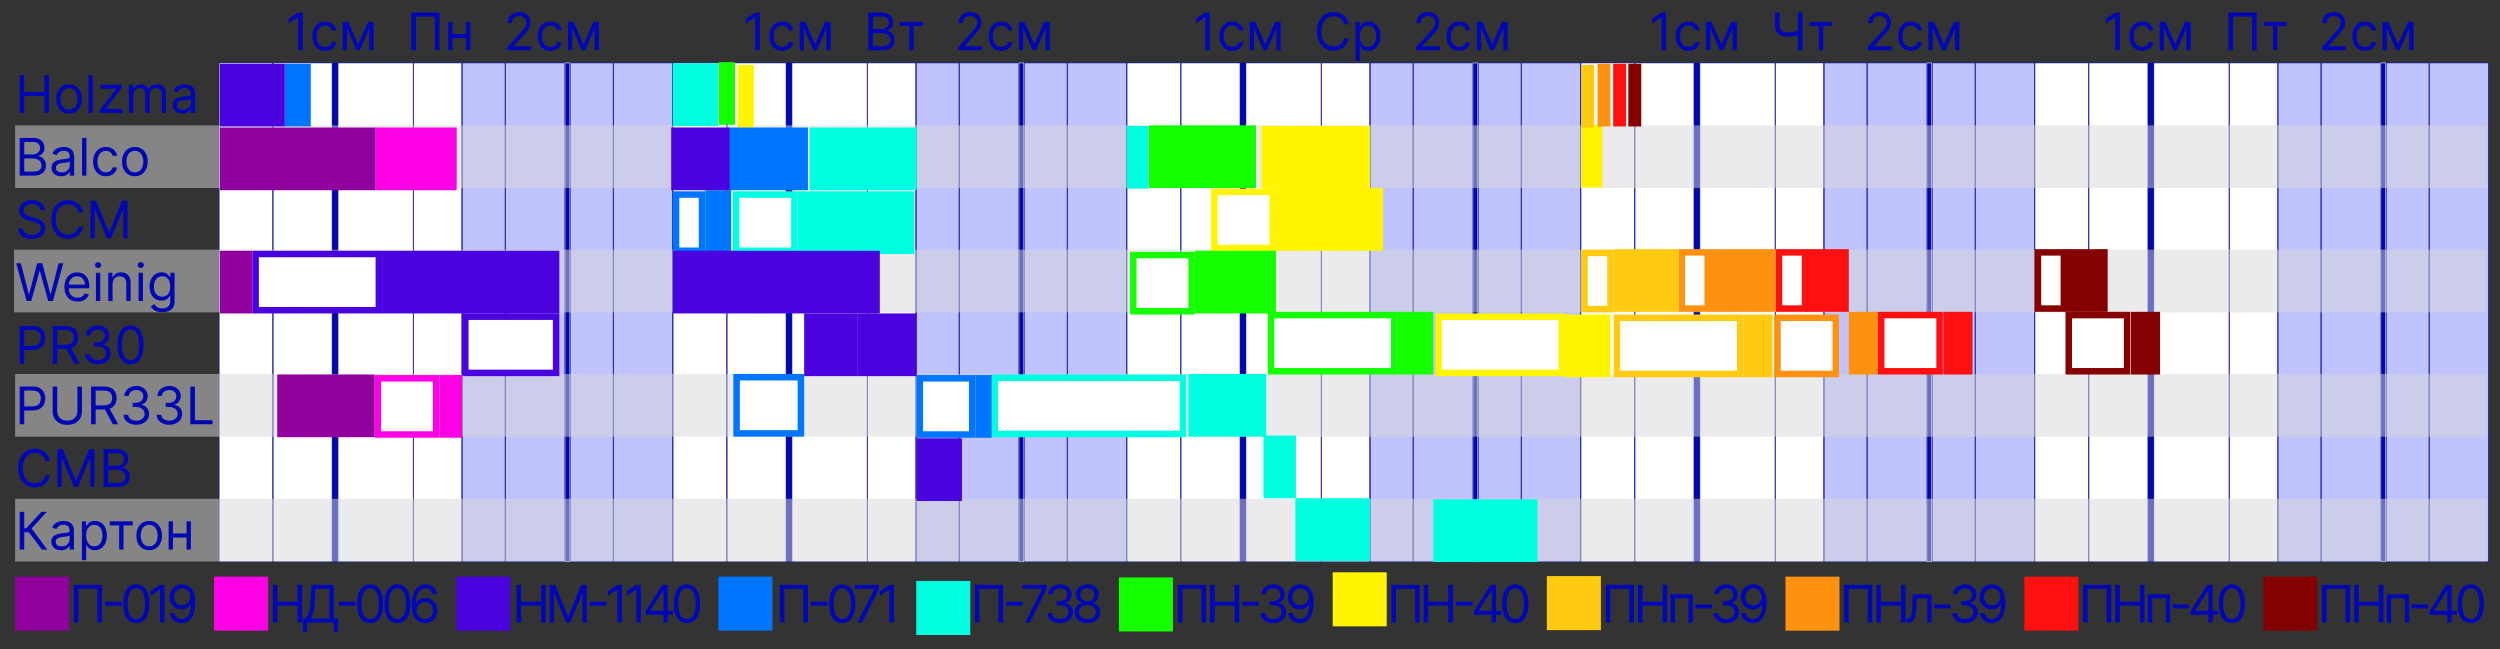 <svg width="4626" height="1201" viewBox="0 0 4626 1201" fill="none" xmlns="http://www.w3.org/2000/svg">
<rect x="0" y="0" width="4626" height="1201" fill="#333333" stroke="none"/>
<rect x="405.5" y="116.5" width="99" height="923" fill="white" stroke="#0007B3"/>
<rect x="505.5" y="116.5" width="109" height="923" fill="white" stroke="#0007B3"/>
<rect x="625.5" y="116.5" width="139" height="923" fill="white" stroke="#0007B3"/>
<rect x="765.5" y="116.5" width="89" height="923" fill="white" stroke="#0007B3"/>
<rect x="855.5" y="116.5" width="79" height="923" fill="#C1C3FE" stroke="#0007B3"/>
<rect x="935.5" y="116.5" width="109" height="923" fill="#C1C3FE" stroke="#0007B3"/>
<rect x="1055.5" y="116.5" width="79" height="923" fill="#C1C3FE" stroke="#0007B3"/>
<rect x="1135.5" y="116.5" width="109" height="923" fill="#C1C3FE" stroke="#0007B3"/>
<rect x="1045.5" y="116.5" width="9" height="923" fill="#0007B3" stroke="white"/>
<rect x="615" y="116" width="10" height="924" fill="#0007B3"/>
<rect x="1245.5" y="116.5" width="99" height="923" fill="white" stroke="#0007B3"/>
<rect x="1345.5" y="116.5" width="109" height="923" fill="white" stroke="#0007B3"/>
<rect x="1465.5" y="116.5" width="139" height="923" fill="white" stroke="#0007B3"/>
<rect x="1605.5" y="116.5" width="89" height="923" fill="white" stroke="#0007B3"/>
<rect x="1695.5" y="116.5" width="79" height="923" fill="#C1C3FE" stroke="#0007B3"/>
<rect x="1775.5" y="116.5" width="109" height="923" fill="#C1C3FE" stroke="#0007B3"/>
<rect x="1895.5" y="116.5" width="79" height="923" fill="#C1C3FE" stroke="#0007B3"/>
<rect x="1975.5" y="116.5" width="109" height="923" fill="#C1C3FE" stroke="#0007B3"/>
<rect x="1885.5" y="116.5" width="9" height="923" fill="#0007B3" stroke="white"/>
<rect x="1455" y="116" width="10" height="924" fill="#0007B3"/>
<rect x="2085.5" y="116.5" width="99" height="923" fill="white" stroke="#0007B3"/>
<rect x="2185.5" y="116.5" width="109" height="923" fill="white" stroke="#0007B3"/>
<rect x="2305.5" y="116.5" width="139" height="923" fill="white" stroke="#0007B3"/>
<rect x="2445.5" y="116.5" width="89" height="923" fill="white" stroke="#0007B3"/>
<rect x="2535.5" y="116.5" width="79" height="923" fill="#C1C3FE" stroke="#0007B3"/>
<rect x="2615.5" y="116.5" width="109" height="923" fill="#C1C3FE" stroke="#0007B3"/>
<rect x="2735.5" y="116.5" width="79" height="923" fill="#C1C3FE" stroke="#0007B3"/>
<rect x="2815.5" y="116.5" width="109" height="923" fill="#C1C3FE" stroke="#0007B3"/>
<rect x="2725.5" y="116.5" width="9" height="923" fill="#0007B3" stroke="white"/>
<rect x="2295" y="116" width="10" height="924" fill="#0007B3"/>
<rect x="2925.5" y="116.5" width="99" height="923" fill="white" stroke="#0007B3"/>
<rect x="3025.5" y="116.5" width="109" height="923" fill="white" stroke="#0007B3"/>
<rect x="3145.5" y="116.5" width="139" height="923" fill="white" stroke="#0007B3"/>
<rect x="3285.5" y="116.5" width="89" height="923" fill="white" stroke="#0007B3"/>
<rect x="3375.5" y="116.5" width="79" height="923" fill="#C1C3FE" stroke="#0007B3"/>
<rect x="3455.5" y="116.5" width="109" height="923" fill="#C1C3FE" stroke="#0007B3"/>
<rect x="3575.5" y="116.5" width="79" height="923" fill="#C1C3FE" stroke="#0007B3"/>
<rect x="3655.5" y="116.5" width="109" height="923" fill="#C1C3FE" stroke="#0007B3"/>
<rect x="3565.5" y="116.5" width="9" height="923" fill="#0007B3" stroke="white"/>
<rect x="3135" y="116" width="10" height="924" fill="#0007B3"/>
<rect x="3765.5" y="116.5" width="99" height="923" fill="white" stroke="#0007B3"/>
<rect x="3865.5" y="116.5" width="109" height="923" fill="white" stroke="#0007B3"/>
<rect x="3985.5" y="116.5" width="139" height="923" fill="white" stroke="#0007B3"/>
<rect x="4125.5" y="116.5" width="89" height="923" fill="white" stroke="#0007B3"/>
<rect x="4215.5" y="116.5" width="79" height="923" fill="#C1C3FE" stroke="#0007B3"/>
<rect x="4295.5" y="116.5" width="109" height="923" fill="#C1C3FE" stroke="#0007B3"/>
<rect x="4415.5" y="116.5" width="79" height="923" fill="#C1C3FE" stroke="#0007B3"/>
<rect x="4495.5" y="116.5" width="109" height="923" fill="#C1C3FE" stroke="#0007B3"/>
<rect x="4405.5" y="116.5" width="9" height="923" fill="#0007B3" stroke="white"/>
<rect x="3975" y="116" width="10" height="924" fill="#0007B3"/>
<rect x="28" y="232" width="4574" height="116" fill="#D9D9D9" fill-opacity="0.5"/>
<rect x="28" y="923" width="4574" height="116" fill="#D9D9D9" fill-opacity="0.5"/>
<rect x="28" y="692" width="4573" height="116" fill="#D9D9D9" fill-opacity="0.5"/>
<rect x="26" y="462" width="4573" height="116" fill="#D9D9D9" fill-opacity="0.5"/>
<path d="M36.455 209V139.182H44.909V170.273H82.136V139.182H90.591V209H82.136V177.773H44.909V209H36.455ZM127.699 210.091C122.972 210.091 118.824 208.966 115.256 206.716C111.71 204.466 108.938 201.318 106.938 197.273C104.96 193.227 103.972 188.5 103.972 183.091C103.972 177.636 104.96 172.875 106.938 168.807C108.938 164.739 111.71 161.58 115.256 159.33C118.824 157.08 122.972 155.955 127.699 155.955C132.426 155.955 136.563 157.08 140.108 159.33C143.676 161.58 146.449 164.739 148.426 168.807C150.426 172.875 151.426 177.636 151.426 183.091C151.426 188.5 150.426 193.227 148.426 197.273C146.449 201.318 143.676 204.466 140.108 206.716C136.563 208.966 132.426 210.091 127.699 210.091ZM127.699 202.864C131.29 202.864 134.244 201.943 136.562 200.102C138.881 198.261 140.597 195.841 141.71 192.841C142.824 189.841 143.381 186.591 143.381 183.091C143.381 179.591 142.824 176.33 141.71 173.307C140.597 170.284 138.881 167.841 136.562 165.977C134.244 164.114 131.29 163.182 127.699 163.182C124.108 163.182 121.153 164.114 118.835 165.977C116.517 167.841 114.801 170.284 113.688 173.307C112.574 176.33 112.017 179.591 112.017 183.091C112.017 186.591 112.574 189.841 113.688 192.841C114.801 195.841 116.517 198.261 118.835 200.102C121.153 201.943 124.108 202.864 127.699 202.864ZM171.753 139.182V209H163.707V139.182H171.753ZM184.989 209V202.864L214.716 164.682V164.136H185.943V156.636H225.08V163.045L196.17 200.955V201.5H226.034V209H184.989ZM238.426 209V156.636H246.199V164.818H246.881C247.972 162.023 249.733 159.852 252.165 158.307C254.597 156.739 257.517 155.955 260.926 155.955C264.381 155.955 267.256 156.739 269.551 158.307C271.869 159.852 273.676 162.023 274.972 164.818H275.517C276.858 162.114 278.869 159.966 281.551 158.375C284.233 156.761 287.449 155.955 291.199 155.955C295.881 155.955 299.71 157.42 302.688 160.352C305.665 163.261 307.153 167.795 307.153 173.955V209H299.108V173.955C299.108 170.091 298.051 167.33 295.938 165.67C293.824 164.011 291.335 163.182 288.472 163.182C284.79 163.182 281.938 164.295 279.915 166.523C277.892 168.727 276.881 171.523 276.881 174.909V209H268.699V173.136C268.699 170.159 267.733 167.761 265.801 165.943C263.869 164.102 261.381 163.182 258.335 163.182C256.244 163.182 254.29 163.739 252.472 164.852C250.676 165.966 249.222 167.511 248.108 169.489C247.017 171.443 246.472 173.705 246.472 176.273V209H238.426ZM337.273 210.227C333.955 210.227 330.943 209.602 328.239 208.352C325.534 207.08 323.386 205.25 321.795 202.864C320.205 200.455 319.409 197.545 319.409 194.136C319.409 191.136 320 188.705 321.182 186.841C322.364 184.955 323.943 183.477 325.92 182.409C327.898 181.341 330.08 180.545 332.466 180.023C334.875 179.477 337.295 179.045 339.727 178.727C342.909 178.318 345.489 178.011 347.466 177.807C349.466 177.58 350.92 177.205 351.83 176.682C352.761 176.159 353.227 175.25 353.227 173.955V173.682C353.227 170.318 352.307 167.705 350.466 165.841C348.648 163.977 345.886 163.045 342.182 163.045C338.341 163.045 335.33 163.886 333.148 165.568C330.966 167.25 329.432 169.045 328.545 170.955L320.909 168.227C322.273 165.045 324.091 162.568 326.364 160.795C328.659 159 331.159 157.75 333.864 157.045C336.591 156.318 339.273 155.955 341.909 155.955C343.591 155.955 345.523 156.159 347.705 156.568C349.909 156.955 352.034 157.761 354.08 158.989C356.148 160.216 357.864 162.068 359.227 164.545C360.591 167.023 361.273 170.341 361.273 174.5V209H353.227V201.909H352.818C352.273 203.045 351.364 204.261 350.091 205.557C348.818 206.852 347.125 207.955 345.011 208.864C342.898 209.773 340.318 210.227 337.273 210.227ZM338.5 203C341.682 203 344.364 202.375 346.545 201.125C348.75 199.875 350.409 198.261 351.523 196.284C352.659 194.307 353.227 192.227 353.227 190.045V182.682C352.886 183.091 352.136 183.466 350.977 183.807C349.841 184.125 348.523 184.409 347.023 184.659C345.545 184.886 344.102 185.091 342.693 185.273C341.307 185.432 340.182 185.568 339.318 185.682C337.227 185.955 335.273 186.398 333.455 187.011C331.659 187.602 330.205 188.5 329.091 189.705C328 190.886 327.455 192.5 327.455 194.545C327.455 197.341 328.489 199.455 330.557 200.886C332.648 202.295 335.295 203 338.5 203Z" fill="#0007B3"/>
<path d="M560.195 23.182V93H551.74V32.045H551.331L534.286 43.364V34.773L551.74 23.182H560.195ZM601.683 94.091C596.774 94.091 592.547 92.932 589.001 90.614C585.456 88.296 582.729 85.102 580.82 81.034C578.911 76.966 577.956 72.318 577.956 67.091C577.956 61.773 578.933 57.08 580.888 53.011C582.865 48.92 585.615 45.727 589.138 43.432C592.683 41.114 596.82 39.955 601.547 39.955C605.229 39.955 608.547 40.636 611.501 42C614.456 43.364 616.876 45.273 618.763 47.727C620.649 50.182 621.82 53.045 622.274 56.318H614.229C613.615 53.932 612.251 51.818 610.138 49.977C608.047 48.114 605.229 47.182 601.683 47.182C598.547 47.182 595.797 48 593.433 49.636C591.092 51.25 589.263 53.534 587.945 56.489C586.649 59.42 586.001 62.864 586.001 66.818C586.001 70.864 586.638 74.386 587.911 77.386C589.206 80.386 591.024 82.716 593.365 84.375C595.729 86.034 598.501 86.864 601.683 86.864C603.774 86.864 605.672 86.5 607.376 85.773C609.081 85.046 610.524 84 611.706 82.636C612.888 81.273 613.729 79.636 614.229 77.727H622.274C621.82 80.818 620.695 83.602 618.899 86.079C617.126 88.534 614.774 90.489 611.842 91.943C608.933 93.375 605.547 94.091 601.683 94.091ZM662.672 82.091L680.945 40.636H688.581L665.945 93H659.399L637.172 40.636H644.672L662.672 82.091ZM642.081 40.636V93H634.036V40.636H642.081ZM683.263 93V40.636H691.308V93H683.263ZM813.354 23.182V93H804.899V30.682H769.717V93H761.263V23.182H813.354ZM864.362 63.136V70.636H835.453V63.136H864.362ZM837.362 40.636V93H829.317V40.636H837.362ZM870.499 40.636V93H862.453V40.636H870.499ZM939.055 93V86.864L962.101 61.636C964.805 58.682 967.033 56.114 968.783 53.932C970.533 51.727 971.828 49.659 972.669 47.727C973.533 45.773 973.964 43.727 973.964 41.591C973.964 39.136 973.374 37.011 972.192 35.216C971.033 33.42 969.442 32.034 967.419 31.057C965.396 30.079 963.124 29.591 960.601 29.591C957.919 29.591 955.578 30.148 953.578 31.261C951.601 32.352 950.067 33.886 948.976 35.864C947.908 37.841 947.374 40.159 947.374 42.818H939.328C939.328 38.727 940.271 35.136 942.158 32.045C944.044 28.954 946.612 26.546 949.862 24.818C953.135 23.091 956.805 22.227 960.874 22.227C964.964 22.227 968.589 23.091 971.749 24.818C974.908 26.546 977.385 28.875 979.18 31.807C980.976 34.739 981.874 38 981.874 41.591C981.874 44.159 981.408 46.67 980.476 49.125C979.567 51.557 977.976 54.273 975.703 57.273C973.453 60.25 970.328 63.886 966.328 68.182L950.646 84.954V85.5H983.101V93H939.055ZM1018.59 94.091C1013.68 94.091 1009.45 92.932 1005.91 90.614C1002.36 88.296 999.635 85.102 997.726 81.034C995.817 76.966 994.862 72.318 994.862 67.091C994.862 61.773 995.839 57.08 997.794 53.011C999.771 48.92 1002.52 45.727 1006.04 43.432C1009.59 41.114 1013.73 39.955 1018.45 39.955C1022.13 39.955 1025.45 40.636 1028.41 42C1031.36 43.364 1033.78 45.273 1035.67 47.727C1037.56 50.182 1038.73 53.045 1039.18 56.318H1031.13C1030.52 53.932 1029.16 51.818 1027.04 49.977C1024.95 48.114 1022.13 47.182 1018.59 47.182C1015.45 47.182 1012.7 48 1010.34 49.636C1008 51.25 1006.17 53.534 1004.85 56.489C1003.56 59.42 1002.91 62.864 1002.91 66.818C1002.91 70.864 1003.54 74.386 1004.82 77.386C1006.11 80.386 1007.93 82.716 1010.27 84.375C1012.63 86.034 1015.41 86.864 1018.59 86.864C1020.68 86.864 1022.58 86.5 1024.28 85.773C1025.99 85.046 1027.43 84 1028.61 82.636C1029.79 81.273 1030.63 79.636 1031.13 77.727H1039.18C1038.73 80.818 1037.6 83.602 1035.81 86.079C1034.03 88.534 1031.68 90.489 1028.75 91.943C1025.84 93.375 1022.45 94.091 1018.59 94.091ZM1079.58 82.091L1097.85 40.636H1105.49L1082.85 93H1076.31L1054.08 40.636H1061.58L1079.58 82.091ZM1058.99 40.636V93H1050.94V40.636H1058.99ZM1100.17 93V40.636H1108.21V93H1100.17Z" fill="#0007B3"/>
<path d="M3922.49 23.182V93H3914.04V32.045H3913.63L3896.58 43.364V34.773L3914.04 23.182H3922.49ZM3963.98 94.091C3959.07 94.091 3954.84 92.932 3951.3 90.614C3947.75 88.296 3945.03 85.102 3943.12 81.034C3941.21 76.966 3940.25 72.318 3940.25 67.091C3940.25 61.773 3941.23 57.08 3943.18 53.011C3945.16 48.92 3947.91 45.727 3951.43 43.432C3954.98 41.114 3959.12 39.955 3963.84 39.955C3967.53 39.955 3970.84 40.636 3973.8 42C3976.75 43.364 3979.17 45.273 3981.06 47.727C3982.95 50.182 3984.12 53.045 3984.57 56.318H3976.53C3975.91 53.932 3974.55 51.818 3972.43 49.977C3970.34 48.114 3967.53 47.182 3963.98 47.182C3960.84 47.182 3958.09 48 3955.73 49.636C3953.39 51.25 3951.56 53.534 3950.24 56.489C3948.95 59.42 3948.3 62.864 3948.3 66.818C3948.3 70.864 3948.93 74.386 3950.21 77.386C3951.5 80.386 3953.32 82.716 3955.66 84.375C3958.03 86.034 3960.8 86.864 3963.98 86.864C3966.07 86.864 3967.97 86.5 3969.67 85.773C3971.38 85.046 3972.82 84 3974 82.636C3975.18 81.273 3976.03 79.636 3976.53 77.727H3984.57C3984.12 80.818 3982.99 83.602 3981.2 86.079C3979.42 88.534 3977.07 90.489 3974.14 91.943C3971.23 93.375 3967.84 94.091 3963.98 94.091ZM4024.97 82.091L4043.24 40.636H4050.88L4028.24 93H4021.7L3999.47 40.636H4006.97L4024.97 82.091ZM4004.38 40.636V93H3996.33V40.636H4004.38ZM4045.56 93V40.636H4053.61V93H4045.56ZM4175.65 23.182V93H4167.2V30.682H4132.01V93H4123.56V23.182H4175.65ZM4188.61 48.136V40.636H4231.16V48.136H4213.98V93H4205.93V48.136H4188.61ZM4296.76 93V86.864L4319.8 61.636C4322.51 58.682 4324.74 56.114 4326.49 53.932C4328.24 51.727 4329.53 49.659 4330.37 47.727C4331.24 45.773 4331.67 43.727 4331.67 41.591C4331.67 39.136 4331.08 37.011 4329.89 35.216C4328.74 33.42 4327.14 32.034 4325.12 31.057C4323.1 30.079 4320.83 29.591 4318.3 29.591C4315.62 29.591 4313.28 30.148 4311.28 31.261C4309.3 32.352 4307.77 33.886 4306.68 35.864C4305.61 37.841 4305.08 40.159 4305.08 42.818H4297.03C4297.03 38.727 4297.97 35.136 4299.86 32.045C4301.75 28.954 4304.32 26.546 4307.57 24.818C4310.84 23.091 4314.51 22.227 4318.58 22.227C4322.67 22.227 4326.29 23.091 4329.45 24.818C4332.61 26.546 4335.09 28.875 4336.88 31.807C4338.68 34.739 4339.58 38 4339.58 41.591C4339.58 44.159 4339.11 46.67 4338.18 49.125C4337.27 51.557 4335.68 54.273 4333.41 57.273C4331.16 60.25 4328.03 63.886 4324.03 68.182L4308.35 84.954V85.5H4340.8V93H4296.76ZM4376.29 94.091C4371.38 94.091 4367.16 92.932 4363.61 90.614C4360.07 88.296 4357.34 85.102 4355.43 81.034C4353.52 76.966 4352.57 72.318 4352.57 67.091C4352.57 61.773 4353.54 57.08 4355.5 53.011C4357.47 48.92 4360.22 45.727 4363.75 43.432C4367.29 41.114 4371.43 39.955 4376.16 39.955C4379.84 39.955 4383.16 40.636 4386.11 42C4389.07 43.364 4391.49 45.273 4393.37 47.727C4395.26 50.182 4396.43 53.045 4396.88 56.318H4388.84C4388.22 53.932 4386.86 51.818 4384.75 49.977C4382.66 48.114 4379.84 47.182 4376.29 47.182C4373.16 47.182 4370.41 48 4368.04 49.636C4365.7 51.25 4363.87 53.534 4362.55 56.489C4361.26 59.42 4360.61 62.864 4360.61 66.818C4360.61 70.864 4361.25 74.386 4362.52 77.386C4363.82 80.386 4365.63 82.716 4367.97 84.375C4370.34 86.034 4373.11 86.864 4376.29 86.864C4378.38 86.864 4380.28 86.5 4381.99 85.773C4383.69 85.046 4385.13 84 4386.32 82.636C4387.5 81.273 4388.34 79.636 4388.84 77.727H4396.88C4396.43 80.818 4395.3 83.602 4393.51 86.079C4391.74 88.534 4389.38 90.489 4386.45 91.943C4383.54 93.375 4380.16 94.091 4376.29 94.091ZM4437.28 82.091L4455.55 40.636H4463.19L4440.55 93H4434.01L4411.78 40.636H4419.28L4437.28 82.091ZM4416.69 40.636V93H4408.64V40.636H4416.69ZM4457.87 93V40.636H4465.92V93H4457.87Z" fill="#0007B3"/>
<path d="M3082.82 23.182V93H3074.37V32.045H3073.96L3056.91 43.364V34.773L3074.37 23.182H3082.82ZM3124.31 94.091C3119.4 94.091 3115.17 92.932 3111.63 90.614C3108.08 88.296 3105.35 85.102 3103.44 81.034C3101.54 76.966 3100.58 72.318 3100.58 67.091C3100.58 61.773 3101.56 57.08 3103.51 53.011C3105.49 48.92 3108.24 45.727 3111.76 43.432C3115.31 41.114 3119.44 39.955 3124.17 39.955C3127.85 39.955 3131.17 40.636 3134.13 42C3137.08 43.364 3139.5 45.273 3141.39 47.727C3143.27 50.182 3144.44 53.045 3144.9 56.318H3136.85C3136.24 53.932 3134.88 51.818 3132.76 49.977C3130.67 48.114 3127.85 47.182 3124.31 47.182C3121.17 47.182 3118.42 48 3116.06 49.636C3113.72 51.25 3111.89 53.534 3110.57 56.489C3109.27 59.42 3108.63 62.864 3108.63 66.818C3108.63 70.864 3109.26 74.386 3110.54 77.386C3111.83 80.386 3113.65 82.716 3115.99 84.375C3118.35 86.034 3121.13 86.864 3124.31 86.864C3126.4 86.864 3128.3 86.5 3130 85.773C3131.71 85.046 3133.15 84 3134.33 82.636C3135.51 81.273 3136.35 79.636 3136.85 77.727H3144.9C3144.44 80.818 3143.32 83.602 3141.52 86.079C3139.75 88.534 3137.4 90.489 3134.47 91.943C3131.56 93.375 3128.17 94.091 3124.31 94.091ZM3185.3 82.091L3203.57 40.636H3211.21L3188.57 93H3182.02L3159.8 40.636H3167.3L3185.3 82.091ZM3164.71 40.636V93H3156.66V40.636H3164.71ZM3205.89 93V40.636H3213.93V93H3205.89ZM3284.43 23.182H3292.89V46.5C3292.89 49.955 3293.49 52.67 3294.69 54.648C3295.9 56.602 3297.6 57.989 3299.81 58.807C3302.01 59.602 3304.62 60 3307.62 60C3309.5 60 3311.33 59.932 3313.1 59.795C3314.88 59.636 3316.6 59.42 3318.29 59.148C3319.99 58.875 3321.65 58.545 3323.26 58.159C3324.9 57.773 3326.5 57.341 3328.07 56.864V64.5C3326.55 64.977 3325.04 65.409 3323.54 65.796C3322.06 66.182 3320.51 66.511 3318.9 66.784C3317.31 67.057 3315.59 67.273 3313.75 67.432C3311.91 67.568 3309.87 67.636 3307.62 67.636C3302.8 67.636 3298.65 66.943 3295.17 65.557C3291.72 64.171 3289.06 61.932 3287.19 58.841C3285.35 55.75 3284.43 51.636 3284.43 46.5V23.182ZM3326.98 23.182H3335.43V93H3326.98V23.182ZM3348.29 48.136V40.636H3390.83V48.136H3373.65V93H3365.6V48.136H3348.29ZM3456.43 93V86.864L3479.48 61.636C3482.18 58.682 3484.41 56.114 3486.16 53.932C3487.91 51.727 3489.2 49.659 3490.04 47.727C3490.91 45.773 3491.34 43.727 3491.34 41.591C3491.34 39.136 3490.75 37.011 3489.57 35.216C3488.41 33.42 3486.82 32.034 3484.79 31.057C3482.77 30.079 3480.5 29.591 3477.98 29.591C3475.29 29.591 3472.95 30.148 3470.95 31.261C3468.98 32.352 3467.44 33.886 3466.35 35.864C3465.28 37.841 3464.75 40.159 3464.75 42.818H3456.7C3456.7 38.727 3457.65 35.136 3459.53 32.045C3461.42 28.954 3463.99 26.546 3467.24 24.818C3470.51 23.091 3474.18 22.227 3478.25 22.227C3482.34 22.227 3485.96 23.091 3489.12 24.818C3492.28 26.546 3494.76 28.875 3496.56 31.807C3498.35 34.739 3499.25 38 3499.25 41.591C3499.25 44.159 3498.78 46.67 3497.85 49.125C3496.94 51.557 3495.35 54.273 3493.08 57.273C3490.83 60.25 3487.7 63.886 3483.7 68.182L3468.02 84.954V85.5H3500.48V93H3456.43ZM3535.96 94.091C3531.06 94.091 3526.83 92.932 3523.28 90.614C3519.74 88.296 3517.01 85.102 3515.1 81.034C3513.19 76.966 3512.24 72.318 3512.24 67.091C3512.24 61.773 3513.21 57.08 3515.17 53.011C3517.15 48.92 3519.9 45.727 3523.42 43.432C3526.96 41.114 3531.1 39.955 3535.83 39.955C3539.51 39.955 3542.83 40.636 3545.78 42C3548.74 43.364 3551.16 45.273 3553.04 47.727C3554.93 50.182 3556.1 53.045 3556.56 56.318H3548.51C3547.9 53.932 3546.53 51.818 3544.42 49.977C3542.33 48.114 3539.51 47.182 3535.96 47.182C3532.83 47.182 3530.08 48 3527.71 49.636C3525.37 51.25 3523.54 53.534 3522.23 56.489C3520.93 59.42 3520.28 62.864 3520.28 66.818C3520.28 70.864 3520.92 74.386 3522.19 77.386C3523.49 80.386 3525.31 82.716 3527.65 84.375C3530.01 86.034 3532.78 86.864 3535.96 86.864C3538.06 86.864 3539.95 86.5 3541.66 85.773C3543.36 85.046 3544.81 84 3545.99 82.636C3547.17 81.273 3548.01 79.636 3548.51 77.727H3556.56C3556.1 80.818 3554.98 83.602 3553.18 86.079C3551.41 88.534 3549.06 90.489 3546.12 91.943C3543.21 93.375 3539.83 94.091 3535.96 94.091ZM3596.95 82.091L3615.23 40.636H3622.86L3600.23 93H3593.68L3571.45 40.636H3578.95L3596.95 82.091ZM3576.36 40.636V93H3568.32V40.636H3576.36ZM3617.54 93V40.636H3625.59V93H3617.54Z" fill="#0007B3"/>
<path d="M2238.6 23.182V93H2230.15V32.045H2229.74L2212.69 43.364V34.773L2230.15 23.182H2238.6ZM2280.09 94.091C2275.18 94.091 2270.95 92.932 2267.41 90.614C2263.86 88.296 2261.13 85.102 2259.23 81.034C2257.32 76.966 2256.36 72.318 2256.36 67.091C2256.36 61.773 2257.34 57.08 2259.29 53.011C2261.27 48.92 2264.02 45.727 2267.54 43.432C2271.09 41.114 2275.23 39.955 2279.95 39.955C2283.63 39.955 2286.95 40.636 2289.91 42C2292.86 43.364 2295.28 45.273 2297.17 47.727C2299.06 50.182 2300.23 53.045 2300.68 56.318H2292.63C2292.02 53.932 2290.66 51.818 2288.54 49.977C2286.45 48.114 2283.63 47.182 2280.09 47.182C2276.95 47.182 2274.2 48 2271.84 49.636C2269.5 51.25 2267.67 53.534 2266.35 56.489C2265.06 59.42 2264.41 62.864 2264.41 66.818C2264.41 70.864 2265.04 74.386 2266.32 77.386C2267.61 80.386 2269.43 82.716 2271.77 84.375C2274.13 86.034 2276.91 86.864 2280.09 86.864C2282.18 86.864 2284.08 86.5 2285.78 85.773C2287.49 85.046 2288.93 84 2290.11 82.636C2291.29 81.273 2292.13 79.636 2292.63 77.727H2300.68C2300.23 80.818 2299.1 83.602 2297.31 86.079C2295.53 88.534 2293.18 90.489 2290.25 91.943C2287.34 93.375 2283.95 94.091 2280.09 94.091ZM2341.08 82.091L2359.35 40.636H2366.99L2344.35 93H2337.81L2315.58 40.636H2323.08L2341.08 82.091ZM2320.49 40.636V93H2312.44V40.636H2320.49ZM2361.67 93V40.636H2369.71V93H2361.67ZM2495.71 45H2487.26C2486.76 42.568 2485.88 40.432 2484.63 38.591C2483.41 36.75 2481.91 35.205 2480.13 33.955C2478.38 32.682 2476.44 31.727 2474.31 31.091C2472.17 30.454 2469.94 30.136 2467.62 30.136C2463.4 30.136 2459.57 31.204 2456.13 33.341C2452.73 35.477 2450.01 38.625 2447.99 42.784C2445.99 46.943 2444.99 52.045 2444.99 58.091C2444.99 64.136 2445.99 69.239 2447.99 73.398C2450.01 77.557 2452.73 80.704 2456.13 82.841C2459.57 84.977 2463.4 86.046 2467.62 86.046C2469.94 86.046 2472.17 85.727 2474.31 85.091C2476.44 84.454 2478.38 83.511 2480.13 82.261C2481.91 80.989 2483.41 79.432 2484.63 77.591C2485.88 75.727 2486.76 73.591 2487.26 71.182H2495.71C2495.08 74.75 2493.92 77.943 2492.24 80.761C2490.56 83.579 2488.46 85.977 2485.96 87.954C2483.46 89.909 2480.66 91.398 2477.54 92.421C2474.45 93.443 2471.15 93.954 2467.62 93.954C2461.67 93.954 2456.37 92.5 2451.74 89.591C2447.1 86.682 2443.45 82.546 2440.79 77.182C2438.13 71.818 2436.81 65.454 2436.81 58.091C2436.81 50.727 2438.13 44.364 2440.79 39C2443.45 33.636 2447.1 29.5 2451.74 26.591C2456.37 23.682 2461.67 22.227 2467.62 22.227C2471.15 22.227 2474.45 22.739 2477.54 23.761C2480.66 24.784 2483.46 26.284 2485.96 28.261C2488.46 30.216 2490.56 32.602 2492.24 35.42C2493.92 38.216 2495.08 41.409 2495.71 45ZM2508.29 112.636V40.636H2516.06V48.955H2517.01C2517.6 48.045 2518.42 46.886 2519.47 45.477C2520.54 44.045 2522.06 42.773 2524.04 41.659C2526.04 40.523 2528.74 39.955 2532.15 39.955C2536.56 39.955 2540.44 41.057 2543.81 43.261C2547.17 45.466 2549.8 48.591 2551.68 52.636C2553.57 56.682 2554.51 61.455 2554.51 66.954C2554.51 72.5 2553.57 77.307 2551.68 81.375C2549.8 85.421 2547.18 88.557 2543.84 90.784C2540.5 92.989 2536.65 94.091 2532.29 94.091C2528.92 94.091 2526.23 93.534 2524.21 92.421C2522.18 91.284 2520.63 90 2519.54 88.568C2518.44 87.114 2517.6 85.909 2517.01 84.954H2516.33V112.636H2508.29ZM2516.19 66.818C2516.19 70.773 2516.77 74.261 2517.93 77.284C2519.09 80.284 2520.79 82.636 2523.01 84.341C2525.24 86.023 2527.97 86.864 2531.19 86.864C2534.56 86.864 2537.37 85.977 2539.62 84.204C2541.89 82.409 2543.59 80 2544.73 76.977C2545.89 73.932 2546.47 70.546 2546.47 66.818C2546.47 63.136 2545.9 59.818 2544.76 56.864C2543.65 53.886 2541.96 51.534 2539.68 49.807C2537.43 48.057 2534.6 47.182 2531.19 47.182C2527.92 47.182 2525.17 48.011 2522.94 49.67C2520.72 51.307 2519.04 53.602 2517.9 56.557C2516.76 59.489 2516.19 62.909 2516.19 66.818ZM2620.65 93V86.864L2643.69 61.636C2646.4 58.682 2648.63 56.114 2650.38 53.932C2652.13 51.727 2653.42 49.659 2654.26 47.727C2655.13 45.773 2655.56 43.727 2655.56 41.591C2655.56 39.136 2654.97 37.011 2653.79 35.216C2652.63 33.42 2651.04 32.034 2649.01 31.057C2646.99 30.079 2644.72 29.591 2642.19 29.591C2639.51 29.591 2637.17 30.148 2635.17 31.261C2633.19 32.352 2631.66 33.886 2630.57 35.864C2629.5 37.841 2628.97 40.159 2628.97 42.818H2620.92C2620.92 38.727 2621.87 35.136 2623.75 32.045C2625.64 28.954 2628.21 26.546 2631.46 24.818C2634.73 23.091 2638.4 22.227 2642.47 22.227C2646.56 22.227 2650.18 23.091 2653.34 24.818C2656.5 26.546 2658.98 28.875 2660.77 31.807C2662.57 34.739 2663.47 38 2663.47 41.591C2663.47 44.159 2663 46.67 2662.07 49.125C2661.16 51.557 2659.57 54.273 2657.3 57.273C2655.05 60.25 2651.92 63.886 2647.92 68.182L2632.24 84.954V85.5H2664.69V93H2620.65ZM2700.18 94.091C2695.27 94.091 2691.05 92.932 2687.5 90.614C2683.96 88.296 2681.23 85.102 2679.32 81.034C2677.41 76.966 2676.46 72.318 2676.46 67.091C2676.46 61.773 2677.43 57.08 2679.39 53.011C2681.37 48.92 2684.12 45.727 2687.64 43.432C2691.18 41.114 2695.32 39.955 2700.05 39.955C2703.73 39.955 2707.05 40.636 2710 42C2712.96 43.364 2715.38 45.273 2717.26 47.727C2719.15 50.182 2720.32 53.045 2720.77 56.318H2712.73C2712.12 53.932 2710.75 51.818 2708.64 49.977C2706.55 48.114 2703.73 47.182 2700.18 47.182C2697.05 47.182 2694.3 48 2691.93 49.636C2689.59 51.25 2687.76 53.534 2686.44 56.489C2685.15 59.42 2684.5 62.864 2684.5 66.818C2684.5 70.864 2685.14 74.386 2686.41 77.386C2687.71 80.386 2689.52 82.716 2691.87 84.375C2694.23 86.034 2697 86.864 2700.18 86.864C2702.27 86.864 2704.17 86.5 2705.88 85.773C2707.58 85.046 2709.02 84 2710.21 82.636C2711.39 81.273 2712.23 79.636 2712.73 77.727H2720.77C2720.32 80.818 2719.19 83.602 2717.4 86.079C2715.63 88.534 2713.27 90.489 2710.34 91.943C2707.43 93.375 2704.05 94.091 2700.18 94.091ZM2761.17 82.091L2779.44 40.636H2787.08L2764.44 93H2757.9L2735.67 40.636H2743.17L2761.17 82.091ZM2740.58 40.636V93H2732.54V40.636H2740.58ZM2781.76 93V40.636H2789.81V93H2781.76Z" fill="#0007B3"/>
<path d="M1405.91 23.182V93H1397.46V32.045H1397.05L1380 43.364V34.773L1397.46 23.182H1405.91ZM1447.4 94.091C1442.49 94.091 1438.27 92.932 1434.72 90.614C1431.17 88.296 1428.45 85.102 1426.54 81.034C1424.63 76.966 1423.67 72.318 1423.67 67.091C1423.67 61.773 1424.65 57.08 1426.61 53.011C1428.58 48.92 1431.33 45.727 1434.86 43.432C1438.4 41.114 1442.54 39.955 1447.27 39.955C1450.95 39.955 1454.27 40.636 1457.22 42C1460.17 43.364 1462.6 45.273 1464.48 47.727C1466.37 50.182 1467.54 53.045 1467.99 56.318H1459.95C1459.33 53.932 1457.97 51.818 1455.86 49.977C1453.77 48.114 1450.95 47.182 1447.4 47.182C1444.27 47.182 1441.52 48 1439.15 49.636C1436.81 51.25 1434.98 53.534 1433.66 56.489C1432.37 59.42 1431.72 62.864 1431.72 66.818C1431.72 70.864 1432.36 74.386 1433.63 77.386C1434.92 80.386 1436.74 82.716 1439.08 84.375C1441.45 86.034 1444.22 86.864 1447.4 86.864C1449.49 86.864 1451.39 86.5 1453.1 85.773C1454.8 85.046 1456.24 84 1457.42 82.636C1458.61 81.273 1459.45 79.636 1459.95 77.727H1467.99C1467.54 80.818 1466.41 83.602 1464.62 86.079C1462.85 88.534 1460.49 90.489 1457.56 91.943C1454.65 93.375 1451.27 94.091 1447.4 94.091ZM1508.39 82.091L1526.66 40.636H1534.3L1511.66 93H1505.12L1482.89 40.636H1490.39L1508.39 82.091ZM1487.8 40.636V93H1479.75V40.636H1487.8ZM1528.98 93V40.636H1537.03V93H1528.98ZM1606.85 93V23.182H1631.25C1636.12 23.182 1640.13 24.023 1643.29 25.704C1646.45 27.364 1648.8 29.602 1650.35 32.42C1651.89 35.216 1652.66 38.318 1652.66 41.727C1652.66 44.727 1652.13 47.205 1651.06 49.159C1650.02 51.114 1648.63 52.659 1646.9 53.795C1645.2 54.932 1643.35 55.773 1641.35 56.318V57C1643.48 57.136 1645.63 57.886 1647.79 59.25C1649.95 60.614 1651.75 62.568 1653.21 65.114C1654.66 67.659 1655.39 70.773 1655.39 74.454C1655.39 77.954 1654.6 81.102 1653 83.898C1651.41 86.693 1648.9 88.909 1645.47 90.546C1642.04 92.182 1637.57 93 1632.07 93H1606.85ZM1615.3 85.5H1632.07C1637.6 85.5 1641.52 84.432 1643.83 82.296C1646.17 80.136 1647.35 77.523 1647.35 74.454C1647.35 72.091 1646.74 69.909 1645.54 67.909C1644.33 65.886 1642.62 64.273 1640.39 63.068C1638.16 61.841 1635.53 61.227 1632.48 61.227H1615.3V85.5ZM1615.3 53.864H1630.98C1633.53 53.864 1635.82 53.364 1637.87 52.364C1639.94 51.364 1641.57 49.955 1642.78 48.136C1644 46.318 1644.62 44.182 1644.62 41.727C1644.62 38.659 1643.55 36.057 1641.41 33.92C1639.28 31.761 1635.89 30.682 1631.25 30.682H1615.3V53.864ZM1665.19 48.136V40.636H1707.74V48.136H1690.56V93H1682.51V48.136H1665.19ZM1773.34 93V86.864L1796.38 61.636C1799.09 58.682 1801.31 56.114 1803.06 53.932C1804.81 51.727 1806.11 49.659 1806.95 47.727C1807.81 45.773 1808.25 43.727 1808.25 41.591C1808.25 39.136 1807.65 37.011 1806.47 35.216C1805.31 33.42 1803.72 32.034 1801.7 31.057C1799.68 30.079 1797.4 29.591 1794.88 29.591C1792.2 29.591 1789.86 30.148 1787.86 31.261C1785.88 32.352 1784.35 33.886 1783.26 35.864C1782.19 37.841 1781.65 40.159 1781.65 42.818H1773.61C1773.61 38.727 1774.55 35.136 1776.44 32.045C1778.33 28.954 1780.89 26.546 1784.14 24.818C1787.42 23.091 1791.09 22.227 1795.15 22.227C1799.25 22.227 1802.87 23.091 1806.03 24.818C1809.19 26.546 1811.67 28.875 1813.46 31.807C1815.26 34.739 1816.15 38 1816.15 41.591C1816.15 44.159 1815.69 46.67 1814.76 49.125C1813.85 51.557 1812.26 54.273 1809.98 57.273C1807.73 60.25 1804.61 63.886 1800.61 68.182L1784.93 84.954V85.5H1817.38V93H1773.34ZM1852.87 94.091C1847.96 94.091 1843.73 92.932 1840.19 90.614C1836.64 88.296 1833.92 85.102 1832.01 81.034C1830.1 76.966 1829.14 72.318 1829.14 67.091C1829.14 61.773 1830.12 57.08 1832.08 53.011C1834.05 48.92 1836.8 45.727 1840.33 43.432C1843.87 41.114 1848.01 39.955 1852.73 39.955C1856.42 39.955 1859.73 40.636 1862.69 42C1865.64 43.364 1868.06 45.273 1869.95 47.727C1871.84 50.182 1873.01 53.045 1873.46 56.318H1865.42C1864.8 53.932 1863.44 51.818 1861.33 49.977C1859.23 48.114 1856.42 47.182 1852.87 47.182C1849.73 47.182 1846.98 48 1844.62 49.636C1842.28 51.25 1840.45 53.534 1839.13 56.489C1837.84 59.42 1837.19 62.864 1837.19 66.818C1837.19 70.864 1837.83 74.386 1839.1 77.386C1840.39 80.386 1842.21 82.716 1844.55 84.375C1846.92 86.034 1849.69 86.864 1852.87 86.864C1854.96 86.864 1856.86 86.5 1858.56 85.773C1860.27 85.046 1861.71 84 1862.89 82.636C1864.08 81.273 1864.92 79.636 1865.42 77.727H1873.46C1873.01 80.818 1871.88 83.602 1870.09 86.079C1868.31 88.534 1865.96 90.489 1863.03 91.943C1860.12 93.375 1856.73 94.091 1852.87 94.091ZM1913.86 82.091L1932.13 40.636H1939.77L1917.13 93H1910.59L1888.36 40.636H1895.86L1913.86 82.091ZM1893.27 40.636V93H1885.22V40.636H1893.27ZM1934.45 93V40.636H1942.5V93H1934.45Z" fill="#0007B3"/>
<path d="M36.455 785V715.182H60.045C65.523 715.182 70 716.17 73.477 718.148C76.977 720.102 79.568 722.75 81.25 726.091C82.932 729.432 83.773 733.159 83.773 737.273C83.773 741.386 82.932 745.125 81.25 748.489C79.591 751.852 77.023 754.534 73.546 756.534C70.068 758.511 65.614 759.5 60.182 759.5H43.273V752H59.909C63.659 752 66.671 751.352 68.943 750.057C71.216 748.761 72.864 747.011 73.886 744.807C74.932 742.58 75.454 740.068 75.454 737.273C75.454 734.477 74.932 731.977 73.886 729.773C72.864 727.568 71.204 725.841 68.909 724.591C66.614 723.318 63.568 722.682 59.773 722.682H44.909V785H36.455ZM143.21 715.182H151.665V761.409C151.665 766.182 150.54 770.443 148.29 774.193C146.063 777.92 142.915 780.864 138.847 783.023C134.778 785.159 130.006 786.227 124.528 786.227C119.051 786.227 114.278 785.159 110.21 783.023C106.142 780.864 102.983 777.92 100.733 774.193C98.506 770.443 97.392 766.182 97.392 761.409V715.182H105.847V760.727C105.847 764.136 106.597 767.17 108.097 769.83C109.597 772.466 111.733 774.545 114.506 776.068C117.301 777.568 120.642 778.318 124.528 778.318C128.415 778.318 131.756 777.568 134.551 776.068C137.347 774.545 139.483 772.466 140.96 769.83C142.46 767.17 143.21 764.136 143.21 760.727V715.182ZM168.548 785V715.182H192.139C197.594 715.182 202.071 716.114 205.571 717.977C209.071 719.818 211.662 722.352 213.344 725.58C215.026 728.807 215.866 732.477 215.866 736.591C215.866 740.705 215.026 744.352 213.344 747.534C211.662 750.716 209.082 753.216 205.605 755.034C202.128 756.83 197.685 757.727 192.276 757.727H173.185V750.091H192.003C195.73 750.091 198.73 749.545 201.003 748.455C203.298 747.364 204.957 745.818 205.98 743.818C207.026 741.795 207.548 739.386 207.548 736.591C207.548 733.795 207.026 731.352 205.98 729.261C204.935 727.17 203.264 725.557 200.969 724.42C198.673 723.261 195.639 722.682 191.866 722.682H177.003V785H168.548ZM201.412 753.636L218.594 785H208.776L191.866 753.636H201.412ZM252.318 785.955C247.818 785.955 243.807 785.182 240.284 783.636C236.784 782.091 234 779.943 231.932 777.193C229.886 774.42 228.773 771.205 228.591 767.545H237.182C237.364 769.795 238.136 771.739 239.5 773.375C240.864 774.989 242.648 776.239 244.852 777.125C247.057 778.011 249.5 778.455 252.182 778.455C255.182 778.455 257.841 777.932 260.159 776.886C262.477 775.841 264.295 774.386 265.614 772.523C266.932 770.659 267.591 768.5 267.591 766.045C267.591 763.477 266.955 761.216 265.682 759.261C264.409 757.284 262.545 755.739 260.091 754.625C257.636 753.511 254.636 752.955 251.091 752.955H245.5V745.455H251.091C253.864 745.455 256.295 744.955 258.386 743.955C260.5 742.955 262.148 741.545 263.33 739.727C264.534 737.909 265.136 735.773 265.136 733.318C265.136 730.955 264.614 728.898 263.568 727.148C262.523 725.398 261.045 724.034 259.136 723.057C257.25 722.08 255.023 721.591 252.455 721.591C250.045 721.591 247.773 722.034 245.636 722.92C243.523 723.784 241.795 725.045 240.455 726.705C239.114 728.341 238.386 730.318 238.273 732.636H230.091C230.227 728.977 231.33 725.773 233.398 723.023C235.466 720.25 238.17 718.091 241.511 716.545C244.875 715 248.568 714.227 252.591 714.227C256.909 714.227 260.614 715.102 263.705 716.852C266.795 718.58 269.17 720.864 270.83 723.705C272.489 726.545 273.318 729.614 273.318 732.909C273.318 736.841 272.284 740.193 270.216 742.966C268.17 745.739 265.386 747.659 261.864 748.727V749.273C266.273 750 269.716 751.875 272.193 754.898C274.67 757.898 275.909 761.614 275.909 766.045C275.909 769.841 274.875 773.25 272.807 776.273C270.761 779.273 267.966 781.636 264.42 783.364C260.875 785.091 256.841 785.955 252.318 785.955ZM313.443 785.955C308.943 785.955 304.932 785.182 301.409 783.636C297.909 782.091 295.125 779.943 293.057 777.193C291.011 774.42 289.898 771.205 289.716 767.545H298.307C298.489 769.795 299.261 771.739 300.625 773.375C301.989 774.989 303.773 776.239 305.977 777.125C308.182 778.011 310.625 778.455 313.307 778.455C316.307 778.455 318.966 777.932 321.284 776.886C323.602 775.841 325.42 774.386 326.739 772.523C328.057 770.659 328.716 768.5 328.716 766.045C328.716 763.477 328.08 761.216 326.807 759.261C325.534 757.284 323.67 755.739 321.216 754.625C318.761 753.511 315.761 752.955 312.216 752.955H306.625V745.455H312.216C314.989 745.455 317.42 744.955 319.511 743.955C321.625 742.955 323.273 741.545 324.455 739.727C325.659 737.909 326.261 735.773 326.261 733.318C326.261 730.955 325.739 728.898 324.693 727.148C323.648 725.398 322.17 724.034 320.261 723.057C318.375 722.08 316.148 721.591 313.58 721.591C311.17 721.591 308.898 722.034 306.761 722.92C304.648 723.784 302.92 725.045 301.58 726.705C300.239 728.341 299.511 730.318 299.398 732.636H291.216C291.352 728.977 292.455 725.773 294.523 723.023C296.591 720.25 299.295 718.091 302.636 716.545C306 715 309.693 714.227 313.716 714.227C318.034 714.227 321.739 715.102 324.83 716.852C327.92 718.58 330.295 720.864 331.955 723.705C333.614 726.545 334.443 729.614 334.443 732.909C334.443 736.841 333.409 740.193 331.341 742.966C329.295 745.739 326.511 747.659 322.989 748.727V749.273C327.398 750 330.841 751.875 333.318 754.898C335.795 757.898 337.034 761.614 337.034 766.045C337.034 769.841 336 773.25 333.932 776.273C331.886 779.273 329.091 781.636 325.545 783.364C322 785.091 317.966 785.955 313.443 785.955ZM352.205 785V715.182H360.659V777.5H393.114V785H352.205Z" fill="#0007B3"/>
<path d="M36.455 673V603.182H60.045C65.523 603.182 70 604.17 73.477 606.148C76.977 608.102 79.568 610.75 81.25 614.091C82.932 617.432 83.773 621.159 83.773 625.273C83.773 629.386 82.932 633.125 81.25 636.489C79.591 639.852 77.023 642.534 73.546 644.534C70.068 646.511 65.614 647.5 60.182 647.5H43.273V640H59.909C63.659 640 66.671 639.352 68.943 638.057C71.216 636.761 72.864 635.011 73.886 632.807C74.932 630.58 75.454 628.068 75.454 625.273C75.454 622.477 74.932 619.977 73.886 617.773C72.864 615.568 71.204 613.841 68.909 612.591C66.614 611.318 63.568 610.682 59.773 610.682H44.909V673H36.455ZM97.392 673V603.182H120.983C126.438 603.182 130.915 604.114 134.415 605.977C137.915 607.818 140.506 610.352 142.188 613.58C143.869 616.807 144.71 620.477 144.71 624.591C144.71 628.705 143.869 632.352 142.188 635.534C140.506 638.716 137.926 641.216 134.449 643.034C130.972 644.83 126.528 645.727 121.119 645.727H102.028V638.091H120.847C124.574 638.091 127.574 637.545 129.847 636.455C132.142 635.364 133.801 633.818 134.824 631.818C135.869 629.795 136.392 627.386 136.392 624.591C136.392 621.795 135.869 619.352 134.824 617.261C133.778 615.17 132.108 613.557 129.812 612.42C127.517 611.261 124.483 610.682 120.71 610.682H105.847V673H97.392ZM130.256 641.636L147.438 673H137.619L120.71 641.636H130.256ZM181.162 673.955C176.662 673.955 172.651 673.182 169.128 671.636C165.628 670.091 162.844 667.943 160.776 665.193C158.73 662.42 157.616 659.205 157.435 655.545H166.026C166.207 657.795 166.98 659.739 168.344 661.375C169.707 662.989 171.491 664.239 173.696 665.125C175.901 666.011 178.344 666.455 181.026 666.455C184.026 666.455 186.685 665.932 189.003 664.886C191.321 663.841 193.139 662.386 194.457 660.523C195.776 658.659 196.435 656.5 196.435 654.045C196.435 651.477 195.798 649.216 194.526 647.261C193.253 645.284 191.389 643.739 188.935 642.625C186.48 641.511 183.48 640.955 179.935 640.955H174.344V633.455H179.935C182.707 633.455 185.139 632.955 187.23 631.955C189.344 630.955 190.991 629.545 192.173 627.727C193.378 625.909 193.98 623.773 193.98 621.318C193.98 618.955 193.457 616.898 192.412 615.148C191.366 613.398 189.889 612.034 187.98 611.057C186.094 610.08 183.866 609.591 181.298 609.591C178.889 609.591 176.616 610.034 174.48 610.92C172.366 611.784 170.639 613.045 169.298 614.705C167.957 616.341 167.23 618.318 167.116 620.636H158.935C159.071 616.977 160.173 613.773 162.241 611.023C164.31 608.25 167.014 606.091 170.355 604.545C173.719 603 177.412 602.227 181.435 602.227C185.753 602.227 189.457 603.102 192.548 604.852C195.639 606.58 198.014 608.864 199.673 611.705C201.332 614.545 202.162 617.614 202.162 620.909C202.162 624.841 201.128 628.193 199.06 630.966C197.014 633.739 194.23 635.659 190.707 636.727V637.273C195.116 638 198.56 639.875 201.037 642.898C203.514 645.898 204.753 649.614 204.753 654.045C204.753 657.841 203.719 661.25 201.651 664.273C199.605 667.273 196.81 669.636 193.264 671.364C189.719 673.091 185.685 673.955 181.162 673.955ZM241.469 673.955C236.332 673.955 231.957 672.557 228.344 669.761C224.73 666.943 221.969 662.864 220.06 657.523C218.151 652.159 217.196 645.682 217.196 638.091C217.196 630.545 218.151 624.102 220.06 618.761C221.991 613.398 224.764 609.307 228.378 606.489C232.014 603.648 236.378 602.227 241.469 602.227C246.56 602.227 250.912 603.648 254.526 606.489C258.162 609.307 260.935 613.398 262.844 618.761C264.776 624.102 265.741 630.545 265.741 638.091C265.741 645.682 264.787 652.159 262.878 657.523C260.969 662.864 258.207 666.943 254.594 669.761C250.98 672.557 246.605 673.955 241.469 673.955ZM241.469 666.455C246.56 666.455 250.514 664 253.332 659.091C256.151 654.182 257.56 647.182 257.56 638.091C257.56 632.045 256.912 626.898 255.616 622.648C254.344 618.398 252.503 615.159 250.094 612.932C247.707 610.705 244.832 609.591 241.469 609.591C236.423 609.591 232.48 612.08 229.639 617.057C226.798 622.011 225.378 629.023 225.378 638.091C225.378 644.136 226.014 649.273 227.287 653.5C228.56 657.727 230.389 660.943 232.776 663.148C235.185 665.352 238.082 666.455 241.469 666.455Z" fill="#0007B3"/>
<path d="M77.5 1017L53.5 984.955H44.909V1017H36.455V947.182H44.909V977.455H48.591L76.546 947.182H86.636L58.409 977.864L87.591 1017H77.5ZM112.835 1018.23C109.517 1018.23 106.506 1017.6 103.801 1016.35C101.097 1015.08 98.949 1013.25 97.358 1010.86C95.767 1008.45 94.972 1005.55 94.972 1002.14C94.972 999.136 95.562 996.705 96.744 994.841C97.926 992.955 99.506 991.477 101.483 990.409C103.46 989.341 105.642 988.545 108.028 988.023C110.438 987.477 112.858 987.045 115.29 986.727C118.472 986.318 121.051 986.011 123.028 985.807C125.028 985.58 126.483 985.205 127.392 984.682C128.324 984.159 128.79 983.25 128.79 981.955V981.682C128.79 978.318 127.869 975.705 126.028 973.841C124.21 971.977 121.449 971.045 117.744 971.045C113.903 971.045 110.892 971.886 108.71 973.568C106.528 975.25 104.994 977.045 104.108 978.955L96.472 976.227C97.835 973.045 99.653 970.568 101.926 968.795C104.222 967 106.722 965.75 109.426 965.045C112.153 964.318 114.835 963.955 117.472 963.955C119.153 963.955 121.085 964.159 123.267 964.568C125.472 964.955 127.597 965.761 129.642 966.989C131.71 968.216 133.426 970.068 134.79 972.545C136.153 975.023 136.835 978.341 136.835 982.5V1017H128.79V1009.91H128.381C127.835 1011.05 126.926 1012.26 125.653 1013.56C124.381 1014.85 122.688 1015.95 120.574 1016.86C118.46 1017.77 115.881 1018.23 112.835 1018.23ZM114.062 1011C117.244 1011 119.926 1010.38 122.108 1009.12C124.313 1007.88 125.972 1006.26 127.085 1004.28C128.222 1002.31 128.79 1000.23 128.79 998.045V990.682C128.449 991.091 127.699 991.466 126.54 991.807C125.403 992.125 124.085 992.409 122.585 992.659C121.108 992.886 119.665 993.091 118.256 993.273C116.869 993.432 115.744 993.568 114.881 993.682C112.79 993.955 110.835 994.398 109.017 995.011C107.222 995.602 105.767 996.5 104.653 997.705C103.563 998.886 103.017 1000.5 103.017 1002.55C103.017 1005.34 104.051 1007.45 106.119 1008.89C108.21 1010.3 110.858 1011 114.062 1011ZM151.52 1036.64V964.636H159.293V972.955H160.247C160.838 972.045 161.656 970.886 162.702 969.477C163.77 968.045 165.293 966.773 167.27 965.659C169.27 964.523 171.974 963.955 175.384 963.955C179.793 963.955 183.679 965.057 187.043 967.261C190.406 969.466 193.031 972.591 194.918 976.636C196.804 980.682 197.747 985.455 197.747 990.955C197.747 996.5 196.804 1001.31 194.918 1005.38C193.031 1009.42 190.418 1012.56 187.077 1014.78C183.736 1016.99 179.884 1018.09 175.52 1018.09C172.156 1018.09 169.463 1017.53 167.44 1016.42C165.418 1015.28 163.861 1014 162.77 1012.57C161.679 1011.11 160.838 1009.91 160.247 1008.95H159.565V1036.64H151.52ZM159.429 990.818C159.429 994.773 160.009 998.261 161.168 1001.28C162.327 1004.28 164.02 1006.64 166.247 1008.34C168.474 1010.02 171.202 1010.86 174.429 1010.86C177.793 1010.86 180.599 1009.98 182.849 1008.2C185.122 1006.41 186.827 1004 187.963 1000.98C189.122 997.932 189.702 994.545 189.702 990.818C189.702 987.136 189.134 983.818 187.997 980.864C186.884 977.886 185.19 975.534 182.918 973.807C180.668 972.057 177.838 971.182 174.429 971.182C171.156 971.182 168.406 972.011 166.179 973.67C163.952 975.307 162.27 977.602 161.134 980.557C159.997 983.489 159.429 986.909 159.429 990.818ZM203.176 972.136V964.636H245.722V972.136H228.54V1017H220.494V972.136H203.176ZM276.011 1018.09C271.284 1018.09 267.136 1016.97 263.568 1014.72C260.023 1012.47 257.25 1009.32 255.25 1005.27C253.273 1001.23 252.284 996.5 252.284 991.091C252.284 985.636 253.273 980.875 255.25 976.807C257.25 972.739 260.023 969.58 263.568 967.33C267.136 965.08 271.284 963.955 276.011 963.955C280.739 963.955 284.875 965.08 288.42 967.33C291.989 969.58 294.761 972.739 296.739 976.807C298.739 980.875 299.739 985.636 299.739 991.091C299.739 996.5 298.739 1001.23 296.739 1005.27C294.761 1009.32 291.989 1012.47 288.42 1014.72C284.875 1016.97 280.739 1018.09 276.011 1018.09ZM276.011 1010.86C279.602 1010.86 282.557 1009.94 284.875 1008.1C287.193 1006.26 288.909 1003.84 290.023 1000.84C291.136 997.841 291.693 994.591 291.693 991.091C291.693 987.591 291.136 984.33 290.023 981.307C288.909 978.284 287.193 975.841 284.875 973.977C282.557 972.114 279.602 971.182 276.011 971.182C272.42 971.182 269.466 972.114 267.148 973.977C264.83 975.841 263.114 978.284 262 981.307C260.886 984.33 260.33 987.591 260.33 991.091C260.33 994.591 260.886 997.841 262 1000.84C263.114 1003.84 264.83 1006.26 267.148 1008.1C269.466 1009.94 272.42 1010.86 276.011 1010.86ZM347.065 987.136V994.636H318.156V987.136H347.065ZM320.065 964.636V1017H312.02V964.636H320.065ZM353.202 964.636V1017H345.156V964.636H353.202Z" fill="#0007B3"/>
<path d="M92.636 853H84.182C83.682 850.568 82.807 848.432 81.557 846.591C80.329 844.75 78.829 843.205 77.057 841.955C75.307 840.682 73.364 839.727 71.227 839.091C69.091 838.455 66.864 838.136 64.546 838.136C60.318 838.136 56.489 839.205 53.057 841.341C49.648 843.477 46.932 846.625 44.909 850.784C42.909 854.943 41.909 860.045 41.909 866.091C41.909 872.136 42.909 877.239 44.909 881.398C46.932 885.557 49.648 888.705 53.057 890.841C56.489 892.977 60.318 894.045 64.546 894.045C66.864 894.045 69.091 893.727 71.227 893.091C73.364 892.455 75.307 891.511 77.057 890.261C78.829 888.989 80.329 887.432 81.557 885.591C82.807 883.727 83.682 881.591 84.182 879.182H92.636C92 882.75 90.841 885.943 89.159 888.761C87.477 891.58 85.386 893.977 82.886 895.955C80.386 897.909 77.579 899.398 74.466 900.42C71.375 901.443 68.068 901.955 64.546 901.955C58.591 901.955 53.295 900.5 48.659 897.591C44.023 894.682 40.375 890.545 37.716 885.182C35.057 879.818 33.727 873.455 33.727 866.091C33.727 858.727 35.057 852.364 37.716 847C40.375 841.636 44.023 837.5 48.659 834.591C53.295 831.682 58.591 830.227 64.546 830.227C68.068 830.227 71.375 830.739 74.466 831.761C77.579 832.784 80.386 834.284 82.886 836.261C85.386 838.216 87.477 840.602 89.159 843.42C90.841 846.216 92 849.409 92.636 853ZM106.298 831.182H116.389L140.116 889.136H140.935L164.662 831.182H174.753V901H166.844V847.955H166.162L144.344 901H136.707L114.889 847.955H114.207V901H106.298V831.182ZM191.705 901V831.182H216.114C220.977 831.182 224.989 832.023 228.148 833.705C231.307 835.364 233.659 837.602 235.205 840.42C236.75 843.216 237.523 846.318 237.523 849.727C237.523 852.727 236.989 855.205 235.92 857.159C234.875 859.114 233.489 860.659 231.761 861.795C230.057 862.932 228.205 863.773 226.205 864.318V865C228.341 865.136 230.489 865.886 232.648 867.25C234.807 868.614 236.614 870.568 238.068 873.114C239.523 875.659 240.25 878.773 240.25 882.455C240.25 885.955 239.455 889.102 237.864 891.898C236.273 894.693 233.761 896.909 230.33 898.545C226.898 900.182 222.432 901 216.932 901H191.705ZM200.159 893.5H216.932C222.455 893.5 226.375 892.432 228.693 890.295C231.034 888.136 232.205 885.523 232.205 882.455C232.205 880.091 231.602 877.909 230.398 875.909C229.193 873.886 227.477 872.273 225.25 871.068C223.023 869.841 220.386 869.227 217.341 869.227H200.159V893.5ZM200.159 861.864H215.841C218.386 861.864 220.682 861.364 222.727 860.364C224.795 859.364 226.432 857.955 227.636 856.136C228.864 854.318 229.477 852.182 229.477 849.727C229.477 846.659 228.409 844.057 226.273 841.92C224.136 839.761 220.75 838.682 216.114 838.682H200.159V861.864Z" fill="#0007B3"/>
<path d="M49.136 557L30.046 487.182H38.636L53.227 544.045H53.909L68.773 487.182H78.318L93.182 544.045H93.864L108.455 487.182H117.045L97.954 557H89.227L73.818 501.364H73.273L57.864 557H49.136ZM143.568 558.091C138.523 558.091 134.17 556.977 130.511 554.75C126.875 552.5 124.068 549.364 122.091 545.341C120.136 541.295 119.159 536.591 119.159 531.227C119.159 525.864 120.136 521.136 122.091 517.045C124.068 512.932 126.818 509.727 130.341 507.432C133.886 505.114 138.023 503.955 142.75 503.955C145.477 503.955 148.17 504.409 150.83 505.318C153.489 506.227 155.909 507.705 158.091 509.75C160.273 511.773 162.011 514.455 163.307 517.795C164.602 521.136 165.25 525.25 165.25 530.136V533.545H124.886V526.591H157.068C157.068 523.636 156.477 521 155.295 518.682C154.136 516.364 152.477 514.534 150.318 513.193C148.182 511.852 145.659 511.182 142.75 511.182C139.545 511.182 136.773 511.977 134.432 513.568C132.114 515.136 130.33 517.182 129.08 519.705C127.83 522.227 127.205 524.932 127.205 527.818V532.455C127.205 536.409 127.886 539.761 129.25 542.511C130.636 545.239 132.557 547.318 135.011 548.75C137.466 550.159 140.318 550.864 143.568 550.864C145.682 550.864 147.591 550.568 149.295 549.977C151.023 549.364 152.511 548.455 153.761 547.25C155.011 546.023 155.977 544.5 156.659 542.682L164.432 544.864C163.614 547.5 162.239 549.818 160.307 551.818C158.375 553.795 155.989 555.341 153.148 556.455C150.307 557.545 147.114 558.091 143.568 558.091ZM177.489 557V504.636H185.534V557H177.489ZM181.58 495.909C180.011 495.909 178.659 495.375 177.523 494.307C176.409 493.239 175.852 491.955 175.852 490.455C175.852 488.955 176.409 487.67 177.523 486.602C178.659 485.534 180.011 485 181.58 485C183.148 485 184.489 485.534 185.602 486.602C186.739 487.67 187.307 488.955 187.307 490.455C187.307 491.955 186.739 493.239 185.602 494.307C184.489 495.375 183.148 495.909 181.58 495.909ZM208.315 525.5V557H200.27V504.636H208.043V512.818H208.724C209.952 510.159 211.815 508.023 214.315 506.409C216.815 504.773 220.043 503.955 223.997 503.955C227.543 503.955 230.645 504.682 233.304 506.136C235.963 507.568 238.031 509.75 239.509 512.682C240.986 515.591 241.724 519.273 241.724 523.727V557H233.679V524.273C233.679 520.159 232.611 516.955 230.474 514.659C228.338 512.341 225.406 511.182 221.679 511.182C219.111 511.182 216.815 511.739 214.793 512.852C212.793 513.966 211.213 515.591 210.054 517.727C208.895 519.864 208.315 522.455 208.315 525.5ZM256.426 557V504.636H264.472V557H256.426ZM260.517 495.909C258.949 495.909 257.597 495.375 256.46 494.307C255.347 493.239 254.79 491.955 254.79 490.455C254.79 488.955 255.347 487.67 256.46 486.602C257.597 485.534 258.949 485 260.517 485C262.085 485 263.426 485.534 264.54 486.602C265.676 487.67 266.244 488.955 266.244 490.455C266.244 491.955 265.676 493.239 264.54 494.307C263.426 495.375 262.085 495.909 260.517 495.909ZM300.344 577.727C296.457 577.727 293.116 577.227 290.321 576.227C287.526 575.25 285.196 573.955 283.332 572.341C281.491 570.75 280.026 569.045 278.935 567.227L285.344 562.727C286.071 563.682 286.991 564.773 288.105 566C289.219 567.25 290.741 568.33 292.673 569.239C294.628 570.17 297.185 570.636 300.344 570.636C304.571 570.636 308.06 569.614 310.81 567.568C313.56 565.523 314.935 562.318 314.935 557.955V547.318H314.253C313.662 548.273 312.821 549.455 311.73 550.864C310.662 552.25 309.116 553.489 307.094 554.58C305.094 555.648 302.389 556.182 298.98 556.182C294.753 556.182 290.957 555.182 287.594 553.182C284.253 551.182 281.605 548.273 279.651 544.455C277.719 540.636 276.753 536 276.753 530.545C276.753 525.182 277.696 520.511 279.582 516.534C281.469 512.534 284.094 509.443 287.457 507.261C290.821 505.057 294.707 503.955 299.116 503.955C302.526 503.955 305.23 504.523 307.23 505.659C309.253 506.773 310.798 508.045 311.866 509.477C312.957 510.886 313.798 512.045 314.389 512.955H315.207V504.636H322.98V558.5C322.98 563 321.957 566.659 319.912 569.477C317.889 572.318 315.162 574.398 311.73 575.716C308.321 577.057 304.526 577.727 300.344 577.727ZM300.071 548.955C303.298 548.955 306.026 548.216 308.253 546.739C310.48 545.261 312.173 543.136 313.332 540.364C314.491 537.591 315.071 534.273 315.071 530.409C315.071 526.636 314.503 523.307 313.366 520.42C312.23 517.534 310.548 515.273 308.321 513.636C306.094 512 303.344 511.182 300.071 511.182C296.662 511.182 293.821 512.045 291.548 513.773C289.298 515.5 287.605 517.818 286.469 520.727C285.355 523.636 284.798 526.864 284.798 530.409C284.798 534.045 285.366 537.261 286.503 540.057C287.662 542.83 289.366 545.011 291.616 546.602C293.889 548.17 296.707 548.955 300.071 548.955Z" fill="#0007B3"/>
<path d="M74.636 388.636C74.227 385.182 72.568 382.5 69.659 380.591C66.75 378.682 63.182 377.727 58.955 377.727C55.864 377.727 53.159 378.227 50.841 379.227C48.545 380.227 46.75 381.602 45.455 383.352C44.182 385.102 43.545 387.091 43.545 389.318C43.545 391.182 43.989 392.784 44.875 394.125C45.784 395.443 46.943 396.545 48.352 397.432C49.761 398.295 51.239 399.011 52.784 399.58C54.33 400.125 55.75 400.568 57.045 400.909L64.136 402.818C65.954 403.295 67.977 403.955 70.204 404.795C72.454 405.636 74.602 406.784 76.648 408.239C78.716 409.67 80.421 411.511 81.761 413.761C83.102 416.011 83.773 418.773 83.773 422.045C83.773 425.818 82.784 429.227 80.807 432.273C78.852 435.318 75.989 437.739 72.216 439.534C68.466 441.33 63.909 442.227 58.545 442.227C53.545 442.227 49.216 441.42 45.557 439.807C41.92 438.193 39.057 435.943 36.966 433.057C34.898 430.17 33.727 426.818 33.455 423H42.182C42.409 425.636 43.295 427.818 44.841 429.545C46.409 431.25 48.386 432.523 50.773 433.364C53.182 434.182 55.773 434.591 58.545 434.591C61.773 434.591 64.671 434.068 67.239 433.023C69.807 431.955 71.841 430.477 73.341 428.591C74.841 426.682 75.591 424.455 75.591 421.909C75.591 419.591 74.943 417.705 73.648 416.25C72.352 414.795 70.648 413.614 68.534 412.705C66.421 411.795 64.136 411 61.682 410.318L53.091 407.864C47.636 406.295 43.318 404.057 40.136 401.148C36.955 398.239 35.364 394.432 35.364 389.727C35.364 385.818 36.42 382.409 38.534 379.5C40.67 376.568 43.534 374.295 47.125 372.682C50.739 371.045 54.773 370.227 59.227 370.227C63.727 370.227 67.727 371.034 71.227 372.648C74.727 374.239 77.5 376.42 79.546 379.193C81.614 381.966 82.704 385.114 82.818 388.636H74.636ZM153.855 393H145.401C144.901 390.568 144.026 388.432 142.776 386.591C141.548 384.75 140.048 383.205 138.276 381.955C136.526 380.682 134.582 379.727 132.446 379.091C130.31 378.455 128.082 378.136 125.764 378.136C121.537 378.136 117.707 379.205 114.276 381.341C110.866 383.477 108.151 386.625 106.128 390.784C104.128 394.943 103.128 400.045 103.128 406.091C103.128 412.136 104.128 417.239 106.128 421.398C108.151 425.557 110.866 428.705 114.276 430.841C117.707 432.977 121.537 434.045 125.764 434.045C128.082 434.045 130.31 433.727 132.446 433.091C134.582 432.455 136.526 431.511 138.276 430.261C140.048 428.989 141.548 427.432 142.776 425.591C144.026 423.727 144.901 421.591 145.401 419.182H153.855C153.219 422.75 152.06 425.943 150.378 428.761C148.696 431.58 146.605 433.977 144.105 435.955C141.605 437.909 138.798 439.398 135.685 440.42C132.594 441.443 129.287 441.955 125.764 441.955C119.81 441.955 114.514 440.5 109.878 437.591C105.241 434.682 101.594 430.545 98.935 425.182C96.276 419.818 94.946 413.455 94.946 406.091C94.946 398.727 96.276 392.364 98.935 387C101.594 381.636 105.241 377.5 109.878 374.591C114.514 371.682 119.81 370.227 125.764 370.227C129.287 370.227 132.594 370.739 135.685 371.761C138.798 372.784 141.605 374.284 144.105 376.261C146.605 378.216 148.696 380.602 150.378 383.42C152.06 386.216 153.219 389.409 153.855 393ZM167.517 371.182H177.608L201.335 429.136H202.153L225.881 371.182H235.972V441H228.062V387.955H227.381L205.562 441H197.926L176.108 387.955H175.426V441H167.517V371.182Z" fill="#0007B3"/>
<path d="M36.455 325V255.182H60.864C65.727 255.182 69.739 256.023 72.898 257.705C76.057 259.364 78.409 261.602 79.954 264.42C81.5 267.216 82.273 270.318 82.273 273.727C82.273 276.727 81.739 279.205 80.671 281.159C79.625 283.114 78.239 284.659 76.511 285.795C74.807 286.932 72.954 287.773 70.954 288.318V289C73.091 289.136 75.239 289.886 77.398 291.25C79.557 292.614 81.364 294.568 82.818 297.114C84.273 299.659 85 302.773 85 306.455C85 309.955 84.204 313.102 82.614 315.898C81.023 318.693 78.511 320.909 75.079 322.545C71.648 324.182 67.182 325 61.682 325H36.455ZM44.909 317.5H61.682C67.204 317.5 71.125 316.432 73.443 314.295C75.784 312.136 76.954 309.523 76.954 306.455C76.954 304.091 76.352 301.909 75.148 299.909C73.943 297.886 72.227 296.273 70 295.068C67.773 293.841 65.136 293.227 62.091 293.227H44.909V317.5ZM44.909 285.864H60.591C63.136 285.864 65.432 285.364 67.477 284.364C69.546 283.364 71.182 281.955 72.386 280.136C73.614 278.318 74.227 276.182 74.227 273.727C74.227 270.659 73.159 268.057 71.023 265.92C68.886 263.761 65.5 262.682 60.864 262.682H44.909V285.864ZM113.21 326.227C109.892 326.227 106.881 325.602 104.176 324.352C101.472 323.08 99.324 321.25 97.733 318.864C96.142 316.455 95.347 313.545 95.347 310.136C95.347 307.136 95.938 304.705 97.119 302.841C98.301 300.955 99.881 299.477 101.858 298.409C103.835 297.341 106.017 296.545 108.403 296.023C110.813 295.477 113.233 295.045 115.665 294.727C118.847 294.318 121.426 294.011 123.403 293.807C125.403 293.58 126.858 293.205 127.767 292.682C128.699 292.159 129.165 291.25 129.165 289.955V289.682C129.165 286.318 128.244 283.705 126.403 281.841C124.585 279.977 121.824 279.045 118.119 279.045C114.278 279.045 111.267 279.886 109.085 281.568C106.903 283.25 105.369 285.045 104.483 286.955L96.847 284.227C98.21 281.045 100.028 278.568 102.301 276.795C104.597 275 107.097 273.75 109.801 273.045C112.528 272.318 115.21 271.955 117.847 271.955C119.528 271.955 121.46 272.159 123.642 272.568C125.847 272.955 127.972 273.761 130.017 274.989C132.085 276.216 133.801 278.068 135.165 280.545C136.528 283.023 137.21 286.341 137.21 290.5V325H129.165V317.909H128.756C128.21 319.045 127.301 320.261 126.028 321.557C124.756 322.852 123.063 323.955 120.949 324.864C118.835 325.773 116.256 326.227 113.21 326.227ZM114.438 319C117.619 319 120.301 318.375 122.483 317.125C124.688 315.875 126.347 314.261 127.46 312.284C128.597 310.307 129.165 308.227 129.165 306.045V298.682C128.824 299.091 128.074 299.466 126.915 299.807C125.778 300.125 124.46 300.409 122.96 300.659C121.483 300.886 120.04 301.091 118.631 301.273C117.244 301.432 116.119 301.568 115.256 301.682C113.165 301.955 111.21 302.398 109.392 303.011C107.597 303.602 106.142 304.5 105.028 305.705C103.938 306.886 103.392 308.5 103.392 310.545C103.392 313.341 104.426 315.455 106.494 316.886C108.585 318.295 111.233 319 114.438 319ZM159.94 255.182V325H151.895V255.182H159.94ZM195.949 326.091C191.04 326.091 186.813 324.932 183.267 322.614C179.722 320.295 176.994 317.102 175.085 313.034C173.176 308.966 172.222 304.318 172.222 299.091C172.222 293.773 173.199 289.08 175.153 285.011C177.131 280.92 179.881 277.727 183.403 275.432C186.949 273.114 191.085 271.955 195.812 271.955C199.494 271.955 202.812 272.636 205.767 274C208.722 275.364 211.142 277.273 213.028 279.727C214.915 282.182 216.085 285.045 216.54 288.318H208.494C207.881 285.932 206.517 283.818 204.403 281.977C202.313 280.114 199.494 279.182 195.949 279.182C192.813 279.182 190.063 280 187.699 281.636C185.358 283.25 183.528 285.534 182.21 288.489C180.915 291.42 180.267 294.864 180.267 298.818C180.267 302.864 180.903 306.386 182.176 309.386C183.472 312.386 185.29 314.716 187.631 316.375C189.994 318.034 192.767 318.864 195.949 318.864C198.04 318.864 199.938 318.5 201.642 317.773C203.347 317.045 204.79 316 205.972 314.636C207.153 313.273 207.994 311.636 208.494 309.727H216.54C216.085 312.818 214.96 315.602 213.165 318.08C211.392 320.534 209.04 322.489 206.108 323.943C203.199 325.375 199.813 326.091 195.949 326.091ZM249.574 326.091C244.847 326.091 240.699 324.966 237.131 322.716C233.585 320.466 230.812 317.318 228.812 313.273C226.835 309.227 225.847 304.5 225.847 299.091C225.847 293.636 226.835 288.875 228.812 284.807C230.812 280.739 233.585 277.58 237.131 275.33C240.699 273.08 244.847 271.955 249.574 271.955C254.301 271.955 258.438 273.08 261.983 275.33C265.551 277.58 268.324 280.739 270.301 284.807C272.301 288.875 273.301 293.636 273.301 299.091C273.301 304.5 272.301 309.227 270.301 313.273C268.324 317.318 265.551 320.466 261.983 322.716C258.438 324.966 254.301 326.091 249.574 326.091ZM249.574 318.864C253.165 318.864 256.119 317.943 258.438 316.102C260.756 314.261 262.472 311.841 263.585 308.841C264.699 305.841 265.256 302.591 265.256 299.091C265.256 295.591 264.699 292.33 263.585 289.307C262.472 286.284 260.756 283.841 258.438 281.977C256.119 280.114 253.165 279.182 249.574 279.182C245.983 279.182 243.028 280.114 240.71 281.977C238.392 283.841 236.676 286.284 235.562 289.307C234.449 292.33 233.892 295.591 233.892 299.091C233.892 302.591 234.449 305.841 235.562 308.841C236.676 311.841 238.392 314.261 240.71 316.102C243.028 317.943 245.983 318.864 249.574 318.864Z" fill="#0007B3"/>
<rect x="473" y="470" width="228" height="104" fill="white" stroke="#4A03DF" stroke-width="12"/>
<rect x="2247" y="355" width="108" height="104" fill="white" stroke="#FFF500" stroke-width="12"/>
<rect x="2932" y="468" width="48" height="104" fill="white" stroke="#FFCA10" stroke-width="12"/>
<rect x="3112" y="467" width="48" height="104" fill="white" stroke="#FF9110" stroke-width="12"/>
<rect x="3292" y="467" width="48" height="104" fill="white" stroke="#FF1010" stroke-width="12"/>
<rect x="3481" y="583" width="108" height="104" fill="white" stroke="#FF1010" stroke-width="12"/>
<rect x="2992" y="588" width="228" height="104" fill="white" stroke="#FFCA10" stroke-width="12"/>
<rect x="3289" y="588" width="108" height="104" fill="white" stroke="#FF9110" stroke-width="12"/>
<rect x="2662" y="586" width="228" height="104" fill="white" stroke="#FFF500" stroke-width="12"/>
<rect x="1251" y="360" width="48" height="104" fill="white" stroke="#0075FF" stroke-width="12"/>
<rect x="2352" y="583" width="228" height="104" fill="white" stroke="#14FF00" stroke-width="12"/>
<rect x="1362" y="360" width="108" height="104" fill="white" stroke="#00FFE0" stroke-width="12"/>
<rect x="1841" y="699" width="348" height="104" fill="white" stroke="#00FFE0" stroke-width="12"/>
<rect x="2097" y="472" width="108" height="104" fill="white" stroke="#14FF00" stroke-width="12"/>
<rect x="1363" y="698" width="119" height="104" fill="white" stroke="#0075FF" stroke-width="12"/>
<rect x="1702" y="700" width="97" height="104" fill="white" stroke="#0075FF" stroke-width="12"/>
<rect x="699" y="700" width="108" height="104" fill="white" stroke="#FF00E5" stroke-width="12"/>
<rect x="861" y="586" width="168" height="104" fill="white" stroke="#4A03DF" stroke-width="12"/>
<rect x="695" y="236" width="150" height="116" fill="#FF00E5"/>
<rect x="1488" y="580" width="98" height="116" fill="#4A03DF"/>
<rect x="1586" y="580" width="110" height="116" fill="#4A03DF"/>
<rect x="1696" y="811" width="84" height="116" fill="#4A03DF"/>
<rect x="1365" y="120" width="30" height="116" fill="#FFF500"/>
<rect x="527" y="118" width="48" height="116" fill="#0075FF"/>
<rect x="1498" y="236" width="198" height="116" fill="#00FFE0"/>
<rect x="2085" y="233" width="40" height="116" fill="#00FFE0"/>
<rect x="2586" y="577" width="66" height="116" fill="#14FF00"/>
<rect x="1330" y="115" width="30" height="116" fill="#14FF00"/>
<rect x="2126" y="232" width="198" height="116" fill="#14FF00"/>
<rect x="1345" y="236" width="150" height="116" fill="#0075FF"/>
<rect x="1305" y="352" width="48" height="116" fill="#0075FF"/>
<rect x="1476" y="354" width="216" height="116" fill="#00FFE0"/>
<rect x="2199" y="692" width="144" height="116" fill="#00FFE0"/>
<rect x="2338" y="806" width="60" height="116" fill="#00FFE0"/>
<rect x="2397" y="922" width="138" height="116" fill="#00FFE0"/>
<rect x="2652" y="924" width="193" height="116" fill="#00FFE0"/>
<rect x="2211" y="464" width="150" height="116" fill="#14FF00"/>
<rect x="1805" y="694" width="30" height="116" fill="#0075FF"/>
<path d="M2334 233H2535V349H2334V233Z" fill="#FFF500"/>
<path d="M2926 231H2965V347H2926V231Z" fill="#FFF500"/>
<path d="M2926 120H2950V236H2926V120Z" fill="#FFCA10"/>
<path d="M2956 118H2980V234H2956V118Z" fill="#FF9110"/>
<path d="M2985 118H3009V234H2985V118Z" fill="#FF1010"/>
<path d="M3013 118H3037V234H3013V118Z" fill="#850101"/>
<rect x="2361" y="348" width="198" height="116" fill="#FFF500"/>
<rect x="3226" y="582" width="54" height="116" fill="#FFCA10"/>
<rect x="3421" y="577" width="54" height="116" fill="#FF9110"/>
<rect x="2986" y="461" width="120" height="116" fill="#FFCA10"/>
<rect x="3343" y="461" width="78" height="116" fill="#FF1010"/>
<rect x="3771" y="467" width="48" height="104" fill="white" stroke="#850101" stroke-width="12"/>
<rect x="3822" y="461" width="78" height="116" fill="#850101"/>
<rect x="3596" y="577" width="54" height="116" fill="#FF1010"/>
<rect x="3828" y="583" width="108" height="104" fill="white" stroke="#850101" stroke-width="12"/>
<rect x="3943" y="577" width="54" height="116" fill="#850101"/>
<rect x="3166" y="461" width="120" height="116" fill="#FF9110"/>
<rect x="2896" y="582" width="84" height="116" fill="#FFF500"/>
<rect x="407" y="118" width="120" height="116" fill="#4A03DF"/>
<rect x="707" y="464" width="328" height="116" fill="#4A03DF"/>
<rect x="1245" y="464" width="383" height="116" fill="#4A03DF"/>
<rect x="1242" y="236" width="108" height="116" fill="#4A03DF"/>
<rect x="513" y="693" width="180" height="116" fill="#91019D"/>
<rect x="407" y="464" width="60" height="116" fill="#91019D"/>
<rect x="407" y="236" width="288" height="116" fill="#91019D"/>
<rect x="813" y="694" width="42" height="116" fill="#FF00E5"/>
<rect x="1245" y="117" width="84" height="116" fill="#00FFE0"/>
<rect x="28" y="1067" width="100" height="100" fill="#91019D"/>
<path d="M188.682 1082.18V1152H180.227V1089.68H145.045V1152H136.591V1082.18H188.682ZM225.045 1113.34V1120.84H194.499V1113.34H225.045ZM252.238 1152.95C247.101 1152.95 242.726 1151.56 239.113 1148.76C235.499 1145.94 232.738 1141.86 230.828 1136.52C228.919 1131.16 227.965 1124.68 227.965 1117.09C227.965 1109.55 228.919 1103.1 230.828 1097.76C232.76 1092.4 235.533 1088.31 239.147 1085.49C242.783 1082.65 247.147 1081.23 252.238 1081.23C257.328 1081.23 261.681 1082.65 265.294 1085.49C268.931 1088.31 271.703 1092.4 273.613 1097.76C275.544 1103.1 276.51 1109.55 276.51 1117.09C276.51 1124.68 275.556 1131.16 273.647 1136.52C271.738 1141.86 268.976 1145.94 265.363 1148.76C261.749 1151.56 257.374 1152.95 252.238 1152.95ZM252.238 1145.45C257.328 1145.45 261.283 1143 264.101 1138.09C266.919 1133.18 268.328 1126.18 268.328 1117.09C268.328 1111.05 267.681 1105.9 266.385 1101.65C265.113 1097.4 263.272 1094.16 260.863 1091.93C258.476 1089.7 255.601 1088.59 252.238 1088.59C247.192 1088.59 243.249 1091.08 240.408 1096.06C237.567 1101.01 236.147 1108.02 236.147 1117.09C236.147 1123.14 236.783 1128.27 238.056 1132.5C239.328 1136.73 241.158 1139.94 243.544 1142.15C245.953 1144.35 248.851 1145.45 252.238 1145.45ZM304.41 1082.18V1152H295.956V1091.05H295.547L278.501 1102.36V1093.77L295.956 1082.18H304.41ZM337.117 1081.23C339.981 1081.25 342.844 1081.8 345.708 1082.86C348.572 1083.93 351.185 1085.7 353.549 1088.18C355.913 1090.64 357.81 1093.99 359.242 1098.24C360.674 1102.49 361.39 1107.82 361.39 1114.23C361.39 1120.43 360.799 1125.94 359.617 1130.76C358.458 1135.56 356.776 1139.6 354.572 1142.9C352.39 1146.19 349.731 1148.69 346.594 1150.4C343.481 1152.1 339.958 1152.95 336.026 1152.95C332.117 1152.95 328.628 1152.18 325.56 1150.64C322.515 1149.07 320.015 1146.9 318.06 1144.12C316.128 1141.33 314.89 1138.09 314.344 1134.41H322.663C323.413 1137.61 324.901 1140.26 327.128 1142.35C329.378 1144.42 332.344 1145.45 336.026 1145.45C341.413 1145.45 345.663 1143.1 348.776 1138.4C351.913 1133.69 353.481 1127.05 353.481 1118.45H352.935C351.663 1120.36 350.151 1122.01 348.401 1123.4C346.651 1124.78 344.708 1125.85 342.572 1126.6C340.435 1127.35 338.163 1127.73 335.753 1127.73C331.753 1127.73 328.083 1126.74 324.742 1124.76C321.424 1122.76 318.765 1120.02 316.765 1116.55C314.788 1113.05 313.799 1109.05 313.799 1104.55C313.799 1100.27 314.753 1096.36 316.663 1092.82C318.594 1089.25 321.299 1086.41 324.776 1084.3C328.276 1082.18 332.39 1081.16 337.117 1081.23ZM337.117 1088.73C334.253 1088.73 331.674 1089.44 329.378 1090.88C327.106 1092.28 325.299 1094.19 323.958 1096.6C322.64 1098.99 321.981 1101.64 321.981 1104.55C321.981 1107.45 322.617 1110.1 323.89 1112.49C325.185 1114.85 326.947 1116.74 329.174 1118.15C331.424 1119.53 333.981 1120.23 336.844 1120.23C339.003 1120.23 341.015 1119.81 342.878 1118.97C344.742 1118.1 346.367 1116.93 347.753 1115.45C349.163 1113.95 350.265 1112.26 351.06 1110.38C351.856 1108.47 352.253 1106.48 352.253 1104.41C352.253 1101.68 351.594 1099.12 350.276 1096.74C348.981 1094.35 347.185 1092.42 344.89 1090.94C342.617 1089.47 340.026 1088.73 337.117 1088.73Z" fill="#0007B3"/>
<rect x="396.098" y="1067" width="100" height="100" fill="#FF00E5"/>
<path d="M504.886 1152V1082.18H513.341V1113.27H550.568V1082.18H559.023V1152H550.568V1120.77H513.341V1152H504.886ZM560.349 1168.91V1144.5H564.849C566.394 1143.09 567.849 1141.1 569.213 1138.53C570.599 1135.94 571.769 1132.49 572.724 1128.17C573.701 1123.83 574.349 1118.32 574.667 1111.64L576.167 1082.18H617.622V1144.5H625.667V1168.77H617.622V1152H568.394V1168.91H560.349ZM574.94 1144.5H609.576V1089.68H583.803L582.713 1111.64C582.44 1116.73 581.963 1121.34 581.281 1125.48C580.599 1129.59 579.724 1133.24 578.656 1136.42C577.588 1139.58 576.349 1142.27 574.94 1144.5ZM657.752 1113.34V1120.84H627.206V1113.34H657.752ZM684.944 1152.95C679.808 1152.95 675.433 1151.56 671.819 1148.76C668.206 1145.94 665.444 1141.86 663.535 1136.52C661.626 1131.16 660.672 1124.68 660.672 1117.09C660.672 1109.55 661.626 1103.1 663.535 1097.76C665.467 1092.4 668.24 1088.31 671.853 1085.49C675.49 1082.65 679.853 1081.23 684.944 1081.23C690.035 1081.23 694.388 1082.65 698.001 1085.49C701.638 1088.31 704.41 1092.4 706.319 1097.76C708.251 1103.1 709.217 1109.55 709.217 1117.09C709.217 1124.68 708.263 1131.16 706.353 1136.52C704.444 1141.86 701.683 1145.94 698.069 1148.76C694.456 1151.56 690.081 1152.95 684.944 1152.95ZM684.944 1145.45C690.035 1145.45 693.99 1143 696.808 1138.09C699.626 1133.18 701.035 1126.18 701.035 1117.09C701.035 1111.05 700.388 1105.9 699.092 1101.65C697.819 1097.4 695.978 1094.16 693.569 1091.93C691.183 1089.7 688.308 1088.59 684.944 1088.59C679.899 1088.59 675.956 1091.08 673.115 1096.06C670.274 1101.01 668.853 1108.02 668.853 1117.09C668.853 1123.14 669.49 1128.27 670.763 1132.5C672.035 1136.73 673.865 1139.94 676.251 1142.15C678.66 1144.35 681.558 1145.45 684.944 1145.45ZM735.344 1152.95C730.208 1152.95 725.833 1151.56 722.219 1148.76C718.606 1145.94 715.844 1141.86 713.935 1136.52C712.026 1131.16 711.072 1124.68 711.072 1117.09C711.072 1109.55 712.026 1103.1 713.935 1097.76C715.867 1092.4 718.64 1088.31 722.253 1085.49C725.89 1082.65 730.253 1081.23 735.344 1081.23C740.435 1081.23 744.788 1082.65 748.401 1085.49C752.038 1088.31 754.81 1092.4 756.719 1097.76C758.651 1103.1 759.617 1109.55 759.617 1117.09C759.617 1124.68 758.663 1131.16 756.753 1136.52C754.844 1141.86 752.083 1145.94 748.469 1148.76C744.856 1151.56 740.481 1152.95 735.344 1152.95ZM735.344 1145.45C740.435 1145.45 744.39 1143 747.208 1138.09C750.026 1133.18 751.435 1126.18 751.435 1117.09C751.435 1111.05 750.788 1105.9 749.492 1101.65C748.219 1097.4 746.378 1094.16 743.969 1091.93C741.583 1089.7 738.708 1088.59 735.344 1088.59C730.299 1088.59 726.356 1091.08 723.515 1096.06C720.674 1101.01 719.253 1108.02 719.253 1117.09C719.253 1123.14 719.89 1128.27 721.163 1132.5C722.435 1136.73 724.265 1139.94 726.651 1142.15C729.06 1144.35 731.958 1145.45 735.344 1145.45ZM786.153 1152.95C783.29 1152.91 780.426 1152.36 777.563 1151.32C774.699 1150.27 772.085 1148.51 769.722 1146.03C767.358 1143.53 765.46 1140.16 764.028 1135.91C762.597 1131.64 761.881 1126.27 761.881 1119.82C761.881 1113.64 762.46 1108.16 763.619 1103.39C764.778 1098.59 766.46 1094.56 768.665 1091.28C770.869 1087.99 773.528 1085.49 776.642 1083.78C779.778 1082.08 783.313 1081.23 787.244 1081.23C791.153 1081.23 794.631 1082.01 797.676 1083.58C800.744 1085.12 803.244 1087.28 805.176 1090.06C807.108 1092.83 808.358 1096.02 808.926 1099.64H800.608C799.835 1096.5 798.335 1093.9 796.108 1091.83C793.881 1089.76 790.926 1088.73 787.244 1088.73C781.835 1088.73 777.574 1091.08 774.46 1095.78C771.369 1100.49 769.813 1107.09 769.79 1115.59H770.335C771.608 1113.66 773.119 1112.01 774.869 1110.65C776.642 1109.26 778.597 1108.19 780.733 1107.44C782.869 1106.69 785.131 1106.32 787.517 1106.32C791.517 1106.32 795.176 1107.32 798.494 1109.32C801.813 1111.3 804.472 1114.03 806.472 1117.53C808.472 1121.01 809.472 1125 809.472 1129.5C809.472 1133.82 808.506 1137.77 806.574 1141.36C804.642 1144.93 801.926 1147.77 798.426 1149.89C794.949 1151.98 790.858 1153 786.153 1152.95ZM786.153 1145.45C789.017 1145.45 791.585 1144.74 793.858 1143.31C796.153 1141.87 797.96 1139.95 799.278 1137.55C800.619 1135.14 801.29 1132.45 801.29 1129.5C801.29 1126.61 800.642 1123.99 799.347 1121.62C798.074 1119.24 796.313 1117.34 794.063 1115.93C791.835 1114.52 789.29 1113.82 786.426 1113.82C784.267 1113.82 782.256 1114.25 780.392 1115.11C778.528 1115.95 776.892 1117.11 775.483 1118.59C774.097 1120.07 773.006 1121.76 772.21 1123.67C771.415 1125.56 771.017 1127.55 771.017 1129.64C771.017 1132.41 771.665 1135 772.96 1137.41C774.278 1139.82 776.074 1141.76 778.347 1143.24C780.642 1144.72 783.244 1145.45 786.153 1145.45Z" fill="#0007B3"/>
<rect x="844.53" y="1067" width="100" height="100" fill="#4A03DF"/>
<path d="M955.726 1152V1082.18H964.18V1113.27H1001.41V1082.18H1009.86V1152H1001.41V1120.77H964.18V1152H955.726ZM1017.19 1082.18H1027.28L1051.01 1140.14H1051.82L1075.55 1082.18H1085.64V1152H1077.73V1098.95H1077.05L1055.23 1152H1047.6L1025.78 1098.95H1025.1V1152H1017.19V1082.18ZM1121.9 1113.34V1120.84H1091.36V1113.34H1121.9ZM1150.87 1082.18V1152H1142.41V1091.05H1142.01L1124.96 1102.36V1093.77L1142.41 1082.18H1150.87ZM1185.89 1082.18V1152H1177.44V1091.05H1177.03L1159.98 1102.36V1093.77L1177.44 1082.18H1185.89ZM1194.74 1137.68V1130.73L1225.42 1082.18H1230.46V1092.95H1227.06L1203.87 1129.64V1130.18H1245.19V1137.68H1194.74ZM1227.6 1152V1135.57V1132.33V1082.18H1235.65V1152H1227.6ZM1271.14 1152.95C1266 1152.95 1261.63 1151.56 1258.01 1148.76C1254.4 1145.94 1251.64 1141.86 1249.73 1136.52C1247.82 1131.16 1246.87 1124.68 1246.87 1117.09C1246.87 1109.55 1247.82 1103.1 1249.73 1097.76C1251.66 1092.4 1254.44 1088.31 1258.05 1085.49C1261.69 1082.65 1266.05 1081.23 1271.14 1081.23C1276.23 1081.23 1280.58 1082.65 1284.2 1085.49C1287.83 1088.31 1290.61 1092.4 1292.51 1097.76C1294.45 1103.1 1295.41 1109.55 1295.41 1117.09C1295.41 1124.68 1294.46 1131.16 1292.55 1136.52C1290.64 1141.86 1287.88 1145.94 1284.26 1148.76C1280.65 1151.56 1276.28 1152.95 1271.14 1152.95ZM1271.14 1145.45C1276.23 1145.45 1280.19 1143 1283 1138.09C1285.82 1133.18 1287.23 1126.18 1287.23 1117.09C1287.23 1111.05 1286.58 1105.9 1285.29 1101.65C1284.01 1097.4 1282.17 1094.16 1279.76 1091.93C1277.38 1089.7 1274.5 1088.59 1271.14 1088.59C1266.09 1088.59 1262.15 1091.08 1259.31 1096.06C1256.47 1101.01 1255.05 1108.02 1255.05 1117.09C1255.05 1123.14 1255.69 1128.27 1256.96 1132.5C1258.23 1136.73 1260.06 1139.94 1262.45 1142.15C1264.86 1144.35 1267.75 1145.45 1271.14 1145.45Z" fill="#0007B3"/>
<rect x="1329.37" y="1067" width="100" height="100" fill="#0075FF"/>
<path d="M1495 1082.18V1152H1486.55V1089.68H1451.37V1152H1442.91V1082.18H1495ZM1531.36 1113.34V1120.84H1500.82V1113.34H1531.36ZM1558.56 1152.95C1553.42 1152.95 1549.05 1151.56 1545.43 1148.76C1541.82 1145.94 1539.06 1141.86 1537.15 1136.52C1535.24 1131.16 1534.28 1124.68 1534.28 1117.09C1534.28 1109.55 1535.24 1103.1 1537.15 1097.76C1539.08 1092.4 1541.85 1088.31 1545.47 1085.49C1549.1 1082.65 1553.47 1081.23 1558.56 1081.23C1563.65 1081.23 1568 1082.65 1571.61 1085.49C1575.25 1088.31 1578.02 1092.4 1579.93 1097.76C1581.86 1103.1 1582.83 1109.55 1582.83 1117.09C1582.83 1124.68 1581.88 1131.16 1579.97 1136.52C1578.06 1141.86 1575.3 1145.94 1571.68 1148.76C1568.07 1151.56 1563.69 1152.95 1558.56 1152.95ZM1558.56 1145.45C1563.65 1145.45 1567.6 1143 1570.42 1138.09C1573.24 1133.18 1574.65 1126.18 1574.65 1117.09C1574.65 1111.05 1574 1105.9 1572.71 1101.65C1571.43 1097.4 1569.59 1094.16 1567.18 1091.93C1564.8 1089.7 1561.92 1088.59 1558.56 1088.59C1553.51 1088.59 1549.57 1091.08 1546.73 1096.06C1543.89 1101.01 1542.47 1108.02 1542.47 1117.09C1542.47 1123.14 1543.1 1128.27 1544.38 1132.5C1545.65 1136.73 1547.48 1139.94 1549.86 1142.15C1552.27 1144.35 1555.17 1145.45 1558.56 1145.45ZM1586.49 1152L1617.72 1090.23V1089.68H1581.72V1082.18H1626.45V1090.09L1595.36 1152H1586.49ZM1654.1 1082.18V1152H1645.64V1091.05H1645.24L1628.19 1102.36V1093.77L1645.64 1082.18H1654.1Z" fill="#0007B3"/>
<rect x="1695.42" y="1075" width="100" height="100" fill="#00FFE0"/>
<path d="M1855.98 1082.18V1152H1847.52V1089.68H1812.34V1152H1803.88V1082.18H1855.98ZM1892.34 1113.34V1120.84H1861.79V1113.34H1892.34ZM1896.78 1152L1928.01 1090.23V1089.68H1892.01V1082.18H1936.74V1090.09L1905.65 1152H1896.78ZM1961.84 1152.95C1957.34 1152.95 1953.33 1152.18 1949.81 1150.64C1946.31 1149.09 1943.53 1146.94 1941.46 1144.19C1939.41 1141.42 1938.3 1138.2 1938.12 1134.55H1946.71C1946.89 1136.8 1947.66 1138.74 1949.03 1140.38C1950.39 1141.99 1952.17 1143.24 1954.38 1144.12C1956.58 1145.01 1959.03 1145.45 1961.71 1145.45C1964.71 1145.45 1967.37 1144.93 1969.68 1143.89C1972 1142.84 1973.82 1141.39 1975.14 1139.52C1976.46 1137.66 1977.12 1135.5 1977.12 1133.05C1977.12 1130.48 1976.48 1128.22 1975.21 1126.26C1973.93 1124.28 1972.07 1122.74 1969.62 1121.62C1967.16 1120.51 1964.16 1119.95 1960.62 1119.95H1955.03V1112.45H1960.62C1963.39 1112.45 1965.82 1111.95 1967.91 1110.95C1970.03 1109.95 1971.67 1108.55 1972.85 1106.73C1974.06 1104.91 1974.66 1102.77 1974.66 1100.32C1974.66 1097.95 1974.14 1095.9 1973.09 1094.15C1972.05 1092.4 1970.57 1091.03 1968.66 1090.06C1966.78 1089.08 1964.55 1088.59 1961.98 1088.59C1959.57 1088.59 1957.3 1089.03 1955.16 1089.92C1953.05 1090.78 1951.32 1092.05 1949.98 1093.7C1948.64 1095.34 1947.91 1097.32 1947.8 1099.64H1939.62C1939.75 1095.98 1940.85 1092.77 1942.92 1090.02C1944.99 1087.25 1947.7 1085.09 1951.04 1083.55C1954.4 1082 1958.09 1081.23 1962.12 1081.23C1966.43 1081.23 1970.14 1082.1 1973.23 1083.85C1976.32 1085.58 1978.7 1087.86 1980.35 1090.7C1982.01 1093.55 1982.84 1096.61 1982.84 1099.91C1982.84 1103.84 1981.81 1107.19 1979.74 1109.97C1977.7 1112.74 1974.91 1114.66 1971.39 1115.73V1116.27C1975.8 1117 1979.24 1118.87 1981.72 1121.9C1984.2 1124.9 1985.43 1128.61 1985.43 1133.05C1985.43 1136.84 1984.4 1140.25 1982.33 1143.27C1980.29 1146.27 1977.49 1148.64 1973.95 1150.36C1970.4 1152.09 1966.37 1152.95 1961.84 1152.95ZM2012.14 1152.95C2007.46 1152.95 2003.32 1152.12 1999.73 1150.47C1996.16 1148.78 1993.38 1146.48 1991.38 1143.55C1989.38 1140.59 1988.39 1137.23 1988.41 1133.45C1988.39 1130.5 1988.97 1127.77 1990.15 1125.27C1991.33 1122.75 1992.95 1120.65 1994.99 1118.97C1997.06 1117.26 1999.37 1116.18 2001.91 1115.73V1115.32C1998.57 1114.45 1995.91 1112.58 1993.94 1109.69C1991.96 1106.78 1990.98 1103.48 1991 1099.77C1990.98 1096.23 1991.88 1093.06 1993.7 1090.26C1995.52 1087.47 1998.02 1085.26 2001.2 1083.65C2004.4 1082.03 2008.05 1081.23 2012.14 1081.23C2016.19 1081.23 2019.8 1082.03 2022.98 1083.65C2026.16 1085.26 2028.66 1087.47 2030.48 1090.26C2032.32 1093.06 2033.25 1096.23 2033.28 1099.77C2033.25 1103.48 2032.24 1106.78 2030.24 1109.69C2028.27 1112.58 2025.64 1114.45 2022.37 1115.32V1115.73C2024.89 1116.18 2027.16 1117.26 2029.19 1118.97C2031.21 1120.65 2032.82 1122.75 2034.03 1125.27C2035.23 1127.77 2035.85 1130.5 2035.87 1133.45C2035.85 1137.23 2034.82 1140.59 2032.8 1143.55C2030.8 1146.48 2028.02 1148.78 2024.45 1150.47C2020.9 1152.12 2016.8 1152.95 2012.14 1152.95ZM2012.14 1145.45C2015.3 1145.45 2018.03 1144.94 2020.32 1143.92C2022.62 1142.9 2024.39 1141.45 2025.64 1139.59C2026.89 1137.73 2027.53 1135.55 2027.55 1133.05C2027.53 1130.41 2026.85 1128.08 2025.5 1126.06C2024.16 1124.03 2022.33 1122.44 2020.02 1121.28C2017.72 1120.12 2015.1 1119.55 2012.14 1119.55C2009.16 1119.55 2006.5 1120.12 2004.16 1121.28C2001.85 1122.44 2000.02 1124.03 1998.68 1126.06C1997.36 1128.08 1996.71 1130.41 1996.73 1133.05C1996.71 1135.55 1997.31 1137.73 1998.54 1139.59C1999.79 1141.45 2001.57 1142.9 2003.89 1143.92C2006.21 1144.94 2008.96 1145.45 2012.14 1145.45ZM2012.14 1112.32C2014.64 1112.32 2016.86 1111.82 2018.79 1110.82C2020.74 1109.82 2022.28 1108.42 2023.39 1106.62C2024.5 1104.83 2025.07 1102.73 2025.1 1100.32C2025.07 1097.95 2024.52 1095.9 2023.43 1094.15C2022.33 1092.37 2020.82 1091.01 2018.89 1090.06C2016.96 1089.08 2014.71 1088.59 2012.14 1088.59C2009.53 1088.59 2007.24 1089.08 2005.29 1090.06C2003.33 1091.01 2001.82 1092.37 2000.75 1094.15C1999.69 1095.9 1999.16 1097.95 1999.19 1100.32C1999.16 1102.73 1999.7 1104.83 2000.79 1106.62C2001.9 1108.42 2003.44 1109.82 2005.39 1110.82C2007.35 1111.82 2009.6 1112.32 2012.14 1112.32Z" fill="#0007B3"/>
<rect x="2070.39" y="1068.49" width="100" height="100" fill="#14FF00"/>
<path d="M2231.56 1082.18V1152H2223.11V1089.68H2187.93V1152H2179.47V1082.18H2231.56ZM2239.02 1152V1082.18H2247.47V1113.27H2284.7V1082.18H2293.15V1152H2284.7V1120.77H2247.47V1152H2239.02ZM2329.39 1113.34V1120.84H2298.84V1113.34H2329.39ZM2356.27 1152.95C2351.77 1152.95 2347.76 1152.18 2344.24 1150.64C2340.74 1149.09 2337.96 1146.94 2335.89 1144.19C2333.84 1141.42 2332.73 1138.2 2332.55 1134.55H2341.14C2341.32 1136.8 2342.09 1138.74 2343.46 1140.38C2344.82 1141.99 2346.6 1143.24 2348.81 1144.12C2351.01 1145.01 2353.46 1145.45 2356.14 1145.45C2359.14 1145.45 2361.8 1144.93 2364.12 1143.89C2366.43 1142.84 2368.25 1141.39 2369.57 1139.52C2370.89 1137.66 2371.55 1135.5 2371.55 1133.05C2371.55 1130.48 2370.91 1128.22 2369.64 1126.26C2368.37 1124.28 2366.5 1122.74 2364.05 1121.62C2361.59 1120.51 2358.59 1119.95 2355.05 1119.95H2349.46V1112.45H2355.05C2357.82 1112.45 2360.25 1111.95 2362.34 1110.95C2364.46 1109.95 2366.1 1108.55 2367.29 1106.73C2368.49 1104.91 2369.09 1102.77 2369.09 1100.32C2369.09 1097.95 2368.57 1095.9 2367.52 1094.15C2366.48 1092.4 2365 1091.03 2363.09 1090.06C2361.21 1089.08 2358.98 1088.59 2356.41 1088.59C2354 1088.59 2351.73 1089.03 2349.59 1089.92C2347.48 1090.78 2345.75 1092.05 2344.41 1093.7C2343.07 1095.34 2342.34 1097.32 2342.23 1099.64H2334.05C2334.18 1095.98 2335.29 1092.77 2337.35 1090.02C2339.42 1087.25 2342.13 1085.09 2345.47 1083.55C2348.83 1082 2352.52 1081.23 2356.55 1081.23C2360.87 1081.23 2364.57 1082.1 2367.66 1083.85C2370.75 1085.58 2373.13 1087.86 2374.79 1090.7C2376.44 1093.55 2377.27 1096.61 2377.27 1099.91C2377.27 1103.84 2376.24 1107.19 2374.17 1109.97C2372.13 1112.74 2369.34 1114.66 2365.82 1115.73V1116.27C2370.23 1117 2373.67 1118.87 2376.15 1121.9C2378.63 1124.9 2379.87 1128.61 2379.87 1133.05C2379.87 1136.84 2378.83 1140.25 2376.76 1143.27C2374.72 1146.27 2371.92 1148.64 2368.38 1150.36C2364.83 1152.09 2360.8 1152.95 2356.27 1152.95ZM2406.44 1081.23C2409.3 1081.25 2412.16 1081.8 2415.03 1082.86C2417.89 1083.93 2420.5 1085.7 2422.87 1088.18C2425.23 1090.64 2427.13 1093.99 2428.56 1098.24C2429.99 1102.49 2430.71 1107.82 2430.71 1114.23C2430.71 1120.43 2430.12 1125.94 2428.94 1130.76C2427.78 1135.56 2426.09 1139.6 2423.89 1142.9C2421.71 1146.19 2419.05 1148.69 2415.91 1150.4C2412.8 1152.1 2409.28 1152.95 2405.34 1152.95C2401.44 1152.95 2397.95 1152.18 2394.88 1150.64C2391.83 1149.07 2389.33 1146.9 2387.38 1144.12C2385.45 1141.33 2384.21 1138.09 2383.66 1134.41H2391.98C2392.73 1137.61 2394.22 1140.26 2396.45 1142.35C2398.7 1144.42 2401.66 1145.45 2405.34 1145.45C2410.73 1145.45 2414.98 1143.1 2418.09 1138.4C2421.23 1133.69 2422.8 1127.05 2422.8 1118.45H2422.25C2420.98 1120.36 2419.47 1122.01 2417.72 1123.4C2415.97 1124.78 2414.03 1125.85 2411.89 1126.6C2409.75 1127.35 2407.48 1127.73 2405.07 1127.73C2401.07 1127.73 2397.4 1126.74 2394.06 1124.76C2390.74 1122.76 2388.08 1120.02 2386.08 1116.55C2384.11 1113.05 2383.12 1109.05 2383.12 1104.55C2383.12 1100.27 2384.07 1096.36 2385.98 1092.82C2387.91 1089.25 2390.62 1086.41 2394.09 1084.3C2397.59 1082.18 2401.71 1081.16 2406.44 1081.23ZM2406.44 1088.73C2403.57 1088.73 2400.99 1089.44 2398.7 1090.88C2396.42 1092.28 2394.62 1094.19 2393.28 1096.6C2391.96 1098.99 2391.3 1101.64 2391.3 1104.55C2391.3 1107.45 2391.94 1110.1 2393.21 1112.49C2394.5 1114.85 2396.27 1116.74 2398.49 1118.15C2400.74 1119.53 2403.3 1120.23 2406.16 1120.23C2408.32 1120.23 2410.33 1119.81 2412.2 1118.97C2414.06 1118.1 2415.69 1116.93 2417.07 1115.45C2418.48 1113.95 2419.58 1112.26 2420.38 1110.38C2421.17 1108.47 2421.57 1106.48 2421.57 1104.41C2421.57 1101.68 2420.91 1099.12 2419.59 1096.74C2418.3 1094.35 2416.5 1092.42 2414.21 1090.94C2411.94 1089.47 2409.34 1088.73 2406.44 1088.73Z" fill="#0007B3"/>
<rect x="2465.98" y="1059" width="100" height="100" fill="#FFF500"/>
<path d="M2626.87 1082.18V1152H2618.41V1089.68H2583.23V1152H2574.77V1082.18H2626.87ZM2634.32 1152V1082.18H2642.77V1113.27H2680V1082.18H2688.46V1152H2680V1120.77H2642.77V1152H2634.32ZM2724.69 1113.34V1120.84H2694.15V1113.34H2724.69ZM2727.47 1137.68V1130.73L2758.16 1082.18H2763.2V1092.95H2759.79L2736.61 1129.64V1130.18H2777.93V1137.68H2727.47ZM2760.34 1152V1135.57V1132.33V1082.18H2768.38V1152H2760.34ZM2803.88 1152.95C2798.74 1152.95 2794.37 1151.56 2790.75 1148.76C2787.14 1145.94 2784.38 1141.86 2782.47 1136.52C2780.56 1131.16 2779.6 1124.68 2779.6 1117.09C2779.6 1109.55 2780.56 1103.1 2782.47 1097.76C2784.4 1092.4 2787.17 1088.31 2790.79 1085.49C2794.42 1082.65 2798.79 1081.23 2803.88 1081.23C2808.97 1081.23 2813.32 1082.65 2816.93 1085.49C2820.57 1088.31 2823.34 1092.4 2825.25 1097.76C2827.18 1103.1 2828.15 1109.55 2828.15 1117.09C2828.15 1124.68 2827.2 1131.16 2825.29 1136.52C2823.38 1141.86 2820.62 1145.94 2817 1148.76C2813.39 1151.56 2809.01 1152.95 2803.88 1152.95ZM2803.88 1145.45C2808.97 1145.45 2812.92 1143 2815.74 1138.09C2818.56 1133.18 2819.97 1126.18 2819.97 1117.09C2819.97 1111.05 2819.32 1105.9 2818.03 1101.65C2816.75 1097.4 2814.91 1094.16 2812.5 1091.93C2810.12 1089.7 2807.24 1088.59 2803.88 1088.59C2798.83 1088.59 2794.89 1091.08 2792.05 1096.06C2789.21 1101.01 2787.79 1108.02 2787.79 1117.09C2787.79 1123.14 2788.42 1128.27 2789.7 1132.5C2790.97 1136.73 2792.8 1139.94 2795.18 1142.15C2797.59 1144.35 2800.49 1145.45 2803.88 1145.45Z" fill="#0007B3"/>
<rect x="2862.28" y="1066" width="100" height="100" fill="#FFCA10"/>
<path d="M3023.39 1082.18V1152H3014.93V1089.68H2979.75V1152H2971.3V1082.18H3023.39ZM3030.84 1152V1082.18H3039.3V1113.27H3076.52V1082.18H3084.98V1152H3076.52V1120.77H3039.3V1152H3030.84ZM3091.21 1152V1099.64H3132.4V1152H3124.35V1107.14H3099.26V1152H3091.21ZM3167.49 1118.32V1125.82H3136.94V1118.32H3167.49ZM3194.37 1152.95C3189.87 1152.95 3185.86 1152.18 3182.34 1150.64C3178.84 1149.09 3176.06 1146.94 3173.99 1144.19C3171.94 1141.42 3170.83 1138.2 3170.65 1134.55H3179.24C3179.42 1136.8 3180.19 1138.74 3181.56 1140.38C3182.92 1141.99 3184.7 1143.24 3186.91 1144.12C3189.11 1145.01 3191.56 1145.45 3194.24 1145.45C3197.24 1145.45 3199.9 1144.93 3202.21 1143.89C3204.53 1142.84 3206.35 1141.39 3207.67 1139.52C3208.99 1137.66 3209.65 1135.5 3209.65 1133.05C3209.65 1130.48 3209.01 1128.22 3207.74 1126.26C3206.46 1124.28 3204.6 1122.74 3202.15 1121.62C3199.69 1120.51 3196.69 1119.95 3193.15 1119.95H3187.56V1112.45H3193.15C3195.92 1112.45 3198.35 1111.95 3200.44 1110.95C3202.56 1109.95 3204.2 1108.55 3205.39 1106.73C3206.59 1104.91 3207.19 1102.77 3207.19 1100.32C3207.19 1097.95 3206.67 1095.9 3205.62 1094.15C3204.58 1092.4 3203.1 1091.03 3201.19 1090.06C3199.31 1089.08 3197.08 1088.59 3194.51 1088.59C3192.1 1088.59 3189.83 1089.03 3187.69 1089.92C3185.58 1090.78 3183.85 1092.05 3182.51 1093.7C3181.17 1095.34 3180.44 1097.32 3180.33 1099.64H3172.15C3172.28 1095.98 3173.39 1092.77 3175.45 1090.02C3177.52 1087.25 3180.23 1085.09 3183.57 1083.55C3186.93 1082 3190.62 1081.23 3194.65 1081.23C3198.96 1081.23 3202.67 1082.1 3205.76 1083.85C3208.85 1085.58 3211.23 1087.86 3212.89 1090.7C3214.54 1093.55 3215.37 1096.61 3215.37 1099.91C3215.37 1103.84 3214.34 1107.19 3212.27 1109.97C3210.23 1112.74 3207.44 1114.66 3203.92 1115.73V1116.27C3208.33 1117 3211.77 1118.87 3214.25 1121.9C3216.73 1124.9 3217.96 1128.61 3217.96 1133.05C3217.96 1136.84 3216.93 1140.25 3214.86 1143.27C3212.82 1146.27 3210.02 1148.64 3206.48 1150.36C3202.93 1152.09 3198.9 1152.95 3194.37 1152.95ZM3244.54 1081.23C3247.4 1081.25 3250.26 1081.8 3253.13 1082.86C3255.99 1083.93 3258.6 1085.7 3260.97 1088.18C3263.33 1090.64 3265.23 1093.99 3266.66 1098.24C3268.09 1102.49 3268.81 1107.82 3268.81 1114.23C3268.81 1120.43 3268.22 1125.94 3267.04 1130.76C3265.88 1135.56 3264.19 1139.6 3261.99 1142.9C3259.81 1146.19 3257.15 1148.69 3254.01 1150.4C3250.9 1152.1 3247.38 1152.95 3243.44 1152.95C3239.54 1152.95 3236.05 1152.18 3232.98 1150.64C3229.93 1149.07 3227.43 1146.9 3225.48 1144.12C3223.55 1141.33 3222.31 1138.09 3221.76 1134.41H3230.08C3230.83 1137.61 3232.32 1140.26 3234.55 1142.35C3236.8 1144.42 3239.76 1145.45 3243.44 1145.45C3248.83 1145.45 3253.08 1143.1 3256.19 1138.4C3259.33 1133.69 3260.9 1127.05 3260.9 1118.45H3260.35C3259.08 1120.36 3257.57 1122.01 3255.82 1123.4C3254.07 1124.78 3252.13 1125.85 3249.99 1126.6C3247.85 1127.35 3245.58 1127.73 3243.17 1127.73C3239.17 1127.73 3235.5 1126.74 3232.16 1124.76C3228.84 1122.76 3226.18 1120.02 3224.18 1116.55C3222.21 1113.05 3221.22 1109.05 3221.22 1104.55C3221.22 1100.27 3222.17 1096.36 3224.08 1092.82C3226.01 1089.25 3228.72 1086.41 3232.19 1084.3C3235.69 1082.18 3239.81 1081.16 3244.54 1081.23ZM3244.54 1088.73C3241.67 1088.73 3239.09 1089.44 3236.8 1090.88C3234.52 1092.28 3232.72 1094.19 3231.38 1096.6C3230.06 1098.99 3229.4 1101.64 3229.4 1104.55C3229.4 1107.45 3230.04 1110.1 3231.31 1112.49C3232.6 1114.85 3234.36 1116.74 3236.59 1118.15C3238.84 1119.53 3241.4 1120.23 3244.26 1120.23C3246.42 1120.23 3248.43 1119.81 3250.3 1118.97C3252.16 1118.1 3253.79 1116.93 3255.17 1115.45C3256.58 1113.95 3257.68 1112.26 3258.48 1110.38C3259.27 1108.47 3259.67 1106.48 3259.67 1104.41C3259.67 1101.68 3259.01 1099.12 3257.69 1096.74C3256.4 1094.35 3254.6 1092.42 3252.31 1090.94C3250.04 1089.47 3247.44 1088.73 3244.54 1088.73Z" fill="#0007B3"/>
<rect x="3303.8" y="1067" width="100" height="100" fill="#FF9110"/>
<path d="M3464.48 1082.18V1152H3456.03V1089.68H3420.85V1152H3412.39V1082.18H3464.48ZM3471.94 1152V1082.18H3480.39V1113.27H3517.62V1082.18H3526.07V1152H3517.62V1120.77H3480.39V1152H3471.94ZM3527.67 1152V1144.5H3529.58C3531.15 1144.5 3532.46 1144.19 3533.5 1143.58C3534.55 1142.94 3535.39 1141.84 3536.03 1140.27C3536.69 1138.68 3537.19 1136.48 3537.53 1133.66C3537.89 1130.82 3538.15 1127.2 3538.31 1122.82L3539.26 1099.64H3574.17V1152H3566.13V1107.14H3546.9L3546.08 1125.82C3545.9 1130.11 3545.51 1133.9 3544.92 1137.17C3544.36 1140.42 3543.48 1143.15 3542.3 1145.35C3541.14 1147.56 3539.59 1149.22 3537.66 1150.33C3535.73 1151.44 3533.31 1152 3530.4 1152H3527.67ZM3609.34 1118.32V1125.82H3578.79V1118.32H3609.34ZM3636.22 1152.95C3631.72 1152.95 3627.71 1152.18 3624.19 1150.64C3620.69 1149.09 3617.9 1146.94 3615.83 1144.19C3613.79 1141.42 3612.68 1138.2 3612.49 1134.55H3621.08C3621.27 1136.8 3622.04 1138.74 3623.4 1140.38C3624.77 1141.99 3626.55 1143.24 3628.76 1144.12C3630.96 1145.01 3633.4 1145.45 3636.08 1145.45C3639.08 1145.45 3641.74 1144.93 3644.06 1143.89C3646.38 1142.84 3648.2 1141.39 3649.52 1139.52C3650.83 1137.66 3651.49 1135.5 3651.49 1133.05C3651.49 1130.48 3650.86 1128.22 3649.58 1126.26C3648.31 1124.28 3646.45 1122.74 3643.99 1121.62C3641.54 1120.51 3638.54 1119.95 3634.99 1119.95H3629.4V1112.45H3634.99C3637.77 1112.45 3640.2 1111.95 3642.29 1110.95C3644.4 1109.95 3646.05 1108.55 3647.23 1106.73C3648.44 1104.91 3649.04 1102.77 3649.04 1100.32C3649.04 1097.95 3648.52 1095.9 3647.47 1094.15C3646.43 1092.4 3644.95 1091.03 3643.04 1090.06C3641.15 1089.08 3638.93 1088.59 3636.36 1088.59C3633.95 1088.59 3631.68 1089.03 3629.54 1089.92C3627.43 1090.78 3625.7 1092.05 3624.36 1093.7C3623.02 1095.34 3622.29 1097.32 3622.18 1099.64H3613.99C3614.13 1095.98 3615.23 1092.77 3617.3 1090.02C3619.37 1087.25 3622.07 1085.09 3625.41 1083.55C3628.78 1082 3632.47 1081.23 3636.49 1081.23C3640.81 1081.23 3644.52 1082.1 3647.61 1083.85C3650.7 1085.58 3653.07 1087.86 3654.73 1090.7C3656.39 1093.55 3657.22 1096.61 3657.22 1099.91C3657.22 1103.84 3656.19 1107.19 3654.12 1109.97C3652.07 1112.74 3649.29 1114.66 3645.77 1115.73V1116.27C3650.18 1117 3653.62 1118.87 3656.1 1121.9C3658.57 1124.9 3659.81 1128.61 3659.81 1133.05C3659.81 1136.84 3658.78 1140.25 3656.71 1143.27C3654.66 1146.27 3651.87 1148.64 3648.32 1150.36C3644.78 1152.09 3640.74 1152.95 3636.22 1152.95ZM3686.38 1081.23C3689.25 1081.25 3692.11 1081.8 3694.97 1082.86C3697.84 1083.93 3700.45 1085.7 3702.81 1088.18C3705.18 1090.64 3707.08 1093.99 3708.51 1098.24C3709.94 1102.49 3710.66 1107.82 3710.66 1114.23C3710.66 1120.43 3710.06 1125.94 3708.88 1130.76C3707.72 1135.56 3706.04 1139.6 3703.84 1142.9C3701.66 1146.19 3699 1148.69 3695.86 1150.4C3692.75 1152.1 3689.22 1152.95 3685.29 1152.95C3681.38 1152.95 3677.89 1152.18 3674.83 1150.64C3671.78 1149.07 3669.28 1146.9 3667.33 1144.12C3665.39 1141.33 3664.16 1138.09 3663.61 1134.41H3671.93C3672.68 1137.61 3674.17 1140.26 3676.39 1142.35C3678.64 1144.42 3681.61 1145.45 3685.29 1145.45C3690.68 1145.45 3694.93 1143.1 3698.04 1138.4C3701.18 1133.69 3702.75 1127.05 3702.75 1118.45H3702.2C3700.93 1120.36 3699.42 1122.01 3697.67 1123.4C3695.92 1124.78 3693.97 1125.85 3691.84 1126.6C3689.7 1127.35 3687.43 1127.73 3685.02 1127.73C3681.02 1127.73 3677.35 1126.74 3674.01 1124.76C3670.69 1122.76 3668.03 1120.02 3666.03 1116.55C3664.05 1113.05 3663.06 1109.05 3663.06 1104.55C3663.06 1100.27 3664.02 1096.36 3665.93 1092.82C3667.86 1089.25 3670.56 1086.41 3674.04 1084.3C3677.54 1082.18 3681.66 1081.16 3686.38 1081.23ZM3686.38 1088.73C3683.52 1088.73 3680.94 1089.44 3678.64 1090.88C3676.37 1092.28 3674.56 1094.19 3673.22 1096.6C3671.91 1098.99 3671.25 1101.64 3671.25 1104.55C3671.25 1107.45 3671.88 1110.1 3673.16 1112.49C3674.45 1114.85 3676.21 1116.74 3678.44 1118.15C3680.69 1119.53 3683.25 1120.23 3686.11 1120.23C3688.27 1120.23 3690.28 1119.81 3692.14 1118.97C3694.01 1118.1 3695.63 1116.93 3697.02 1115.45C3698.43 1113.95 3699.53 1112.26 3700.33 1110.38C3701.12 1108.47 3701.52 1106.48 3701.52 1104.41C3701.52 1101.68 3700.86 1099.12 3699.54 1096.74C3698.25 1094.35 3696.45 1092.42 3694.16 1090.94C3691.88 1089.47 3689.29 1088.73 3686.38 1088.73Z" fill="#0007B3"/>
<rect x="3745.9" y="1067" width="100" height="100" fill="#FF1010"/>
<path d="M3906.58 1082.18V1152H3898.13V1089.68H3862.95V1152H3854.49V1082.18H3906.58ZM3914.04 1152V1082.18H3922.49V1113.27H3959.72V1082.18H3968.17V1152H3959.72V1120.77H3922.49V1152H3914.04ZM3974.41 1152V1099.64H4015.59V1152H4007.54V1107.14H3982.45V1152H3974.41ZM4050.68 1118.32V1125.82H4020.14V1118.32H4050.68ZM4053.47 1137.68V1130.73L4084.15 1082.18H4089.19V1092.95H4085.79L4062.6 1129.64V1130.18H4103.92V1137.68H4053.47ZM4086.33 1152V1135.57V1132.33V1082.18H4094.38V1152H4086.33ZM4129.87 1152.95C4124.73 1152.95 4120.36 1151.56 4116.74 1148.76C4113.13 1145.94 4110.37 1141.86 4108.46 1136.52C4106.55 1131.16 4105.6 1124.68 4105.6 1117.09C4105.6 1109.55 4106.55 1103.1 4108.46 1097.76C4110.39 1092.4 4113.17 1088.31 4116.78 1085.49C4120.42 1082.65 4124.78 1081.23 4129.87 1081.23C4134.96 1081.23 4139.31 1082.65 4142.93 1085.49C4146.56 1088.31 4149.34 1092.4 4151.24 1097.76C4153.18 1103.1 4154.14 1109.55 4154.14 1117.09C4154.14 1124.68 4153.19 1131.16 4151.28 1136.52C4149.37 1141.86 4146.61 1145.94 4142.99 1148.76C4139.38 1151.56 4135.01 1152.95 4129.87 1152.95ZM4129.87 1145.45C4134.96 1145.45 4138.92 1143 4141.73 1138.09C4144.55 1133.18 4145.96 1126.18 4145.96 1117.09C4145.96 1111.05 4145.31 1105.9 4144.02 1101.65C4142.74 1097.4 4140.9 1094.16 4138.49 1091.93C4136.11 1089.7 4133.23 1088.59 4129.87 1088.59C4124.82 1088.59 4120.88 1091.08 4118.04 1096.06C4115.2 1101.01 4113.78 1108.02 4113.78 1117.09C4113.78 1123.14 4114.42 1128.27 4115.69 1132.5C4116.96 1136.73 4118.79 1139.94 4121.18 1142.15C4123.59 1144.35 4126.48 1145.45 4129.87 1145.45Z" fill="#0007B3"/>
<rect x="4188" y="1067" width="100" height="100" fill="#850101"/>
<path d="M4348.68 1082.18V1152H4340.23V1089.68H4305.04V1152H4296.59V1082.18H4348.68ZM4356.14 1152V1082.18H4364.59V1113.27H4401.82V1082.18H4410.27V1152H4401.82V1120.77H4364.59V1152H4356.14ZM4416.51 1152V1099.64H4457.69V1152H4449.64V1107.14H4424.55V1152H4416.51ZM4492.78 1118.32V1125.82H4462.24V1118.32H4492.78ZM4495.57 1137.68V1130.73L4526.25 1082.18H4531.29V1092.95H4527.88L4504.7 1129.64V1130.18H4546.02V1137.68H4495.57ZM4528.43 1152V1135.57V1132.33V1082.18H4536.47V1152H4528.43ZM4571.97 1152.95C4566.83 1152.95 4562.46 1151.56 4558.84 1148.76C4555.23 1145.94 4552.47 1141.86 4550.56 1136.52C4548.65 1131.16 4547.7 1124.68 4547.7 1117.09C4547.7 1109.55 4548.65 1103.1 4550.56 1097.76C4552.49 1092.4 4555.26 1088.31 4558.88 1085.49C4562.51 1082.65 4566.88 1081.23 4571.97 1081.23C4577.06 1081.23 4581.41 1082.65 4585.03 1085.49C4588.66 1088.31 4591.43 1092.4 4593.34 1097.76C4595.28 1103.1 4596.24 1109.55 4596.24 1117.09C4596.24 1124.68 4595.29 1131.16 4593.38 1136.52C4591.47 1141.86 4588.71 1145.94 4585.09 1148.76C4581.48 1151.56 4577.1 1152.95 4571.97 1152.95ZM4571.97 1145.45C4577.06 1145.45 4581.01 1143 4583.83 1138.09C4586.65 1133.18 4588.06 1126.18 4588.06 1117.09C4588.06 1111.05 4587.41 1105.9 4586.12 1101.65C4584.84 1097.4 4583 1094.16 4580.59 1091.93C4578.21 1089.7 4575.33 1088.59 4571.97 1088.59C4566.92 1088.59 4562.98 1091.08 4560.14 1096.06C4557.3 1101.01 4555.88 1108.02 4555.88 1117.09C4555.88 1123.14 4556.51 1128.27 4557.79 1132.5C4559.06 1136.73 4560.89 1139.94 4563.28 1142.15C4565.68 1144.35 4568.58 1145.45 4571.97 1145.45Z" fill="#0007B3"/>
</svg>
